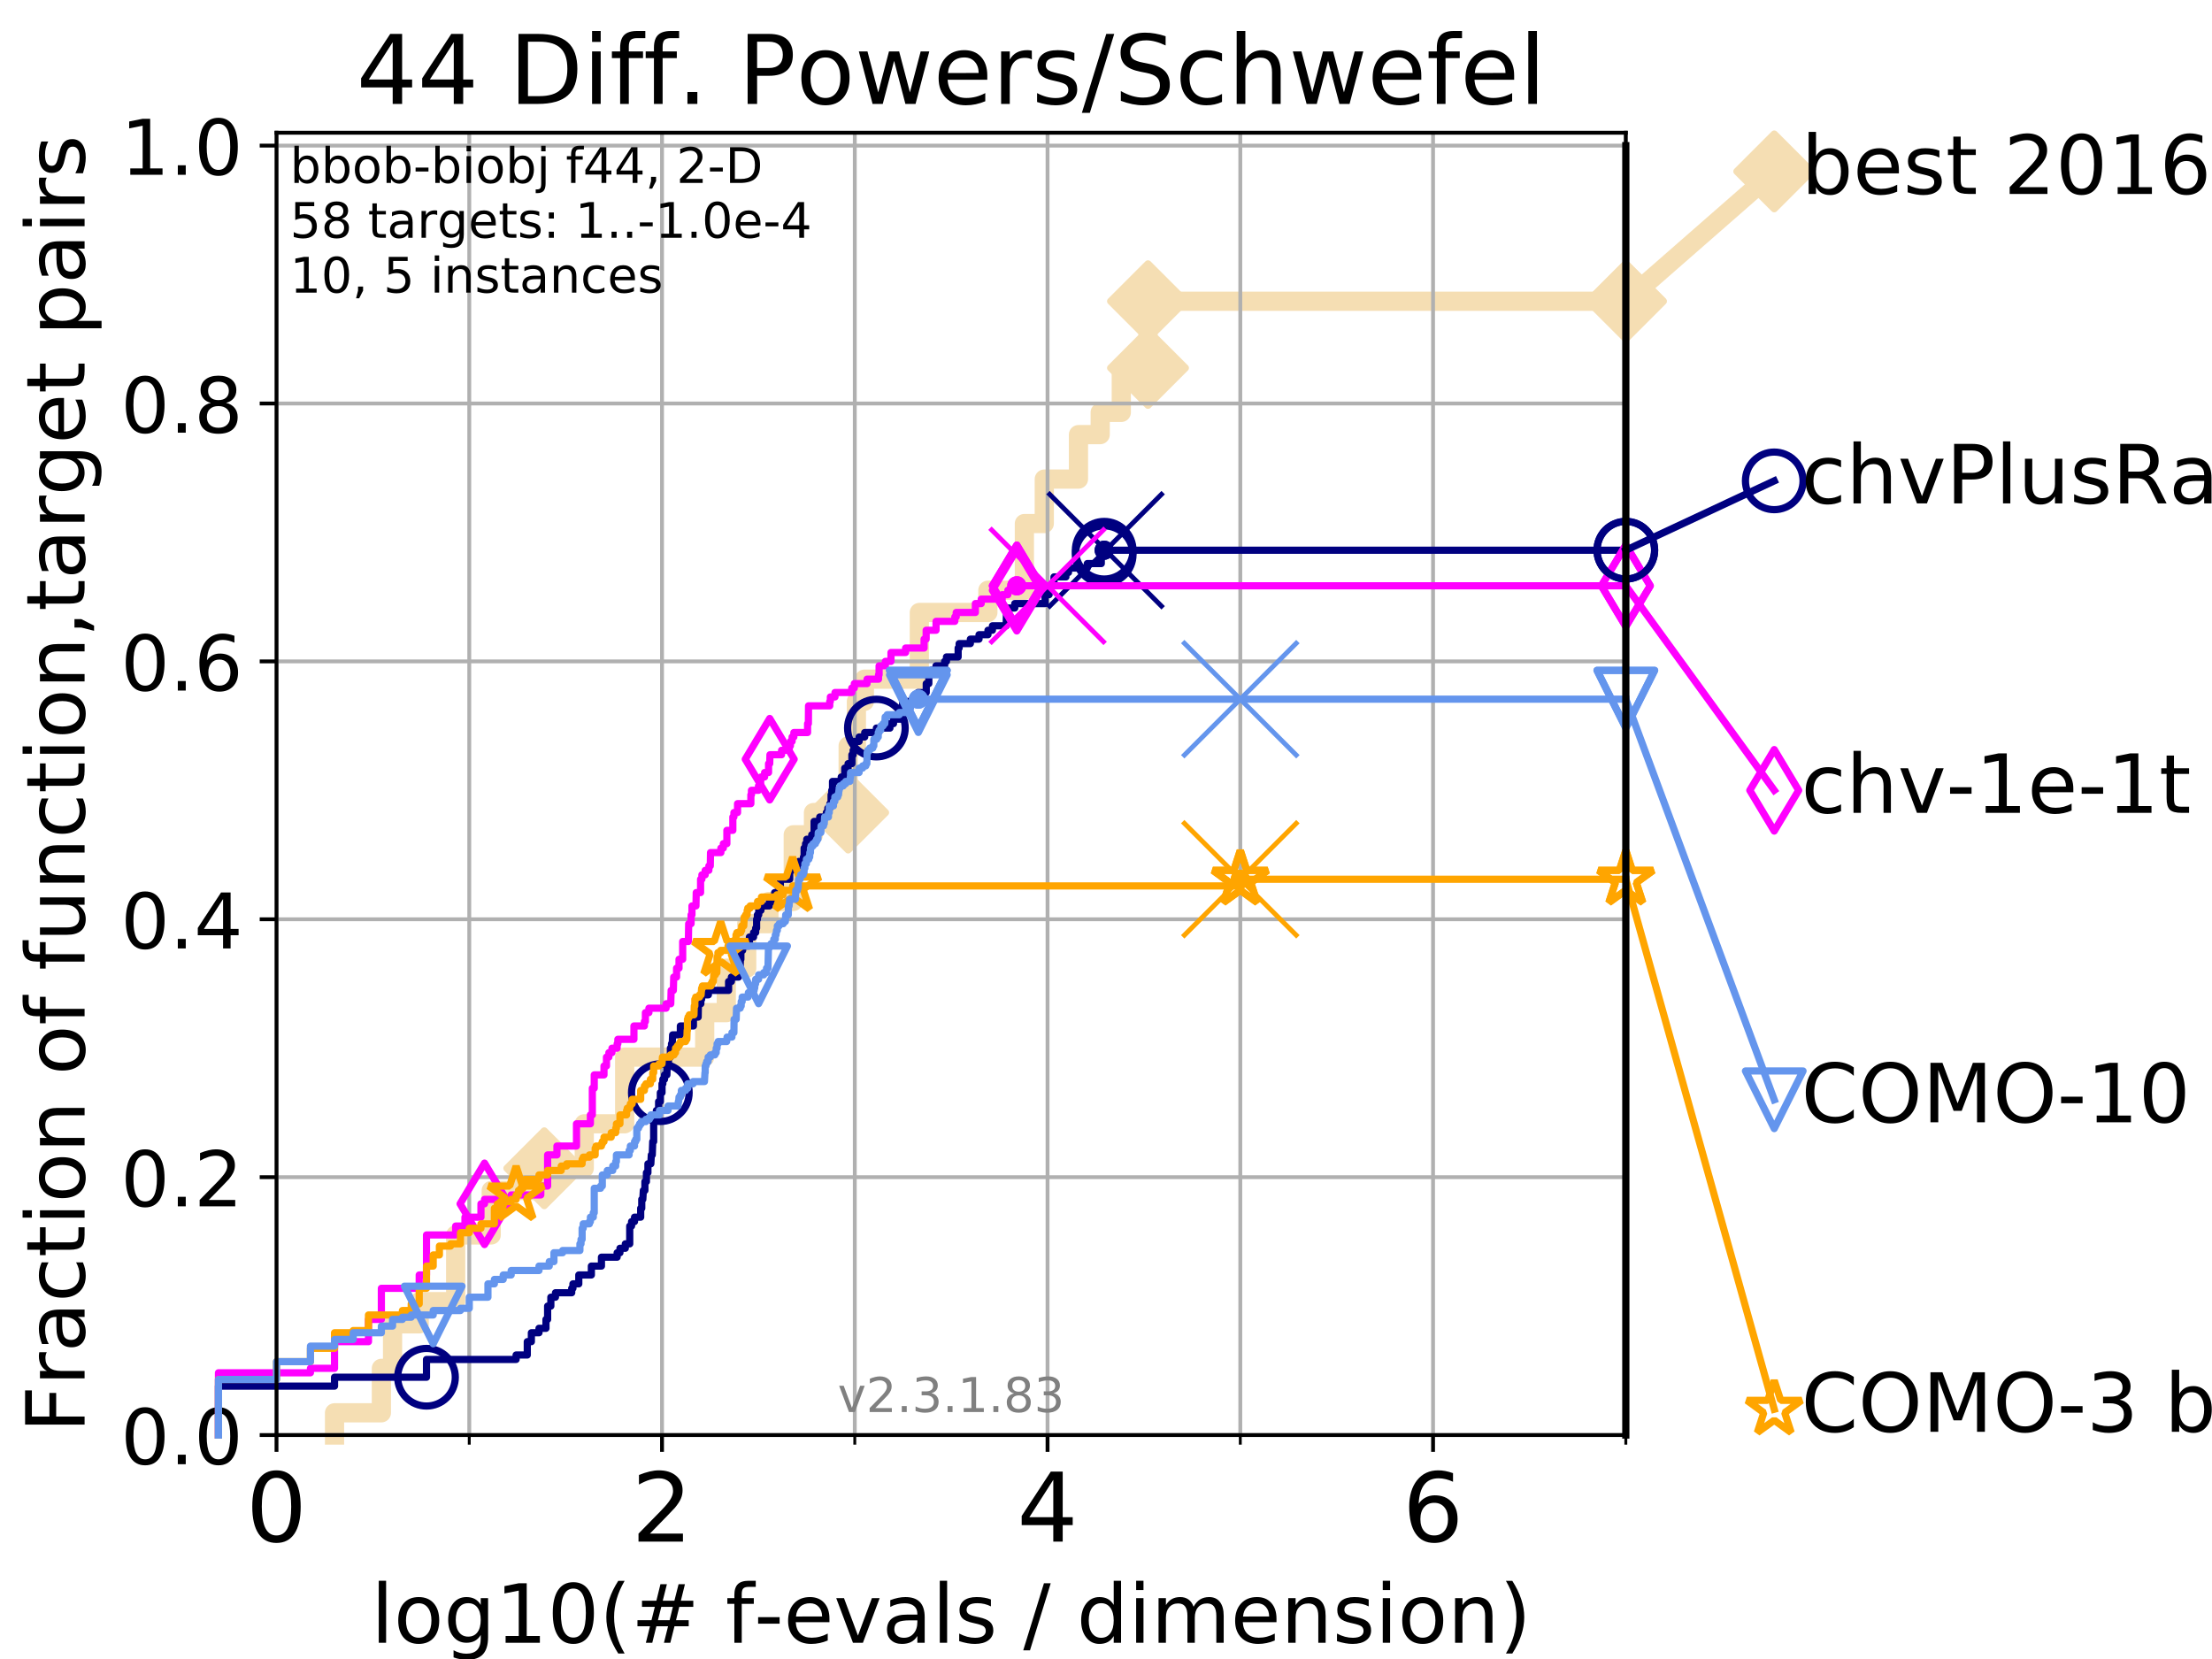 <?xml version="1.0" encoding="utf-8" standalone="no"?>
<!DOCTYPE svg PUBLIC "-//W3C//DTD SVG 1.1//EN"
  "http://www.w3.org/Graphics/SVG/1.1/DTD/svg11.dtd">
<!-- Created with matplotlib (https://matplotlib.org/) -->
<svg height="345.6pt" version="1.1" viewBox="0 0 460.8 345.6" width="460.8pt" xmlns="http://www.w3.org/2000/svg" xmlns:xlink="http://www.w3.org/1999/xlink">
 <defs>
  <style type="text/css">
*{stroke-linecap:butt;stroke-linejoin:round;}
  </style>
 </defs>
 <g id="figure_1">
  <g id="patch_1">
   <path d="M 0 345.6 
L 460.8 345.6 
L 460.8 0 
L 0 0 
z
" style="fill:#ffffff;"/>
  </g>
  <g id="axes_1">
   <g id="patch_2">
    <path d="M 57.6 298.944 
L 338.688 298.944 
L 338.688 27.648 
L 57.6 27.648 
z
" style="fill:#ffffff;"/>
   </g>
   <g id="line2d_1">
    <path d="M 69.688 298.944 
L 69.688 294.313 
L 79.447 294.313 
L 79.447 285.05 
L 81.776 285.05 
L 81.776 275.788 
L 87.33 275.788 
L 87.33 271.157 
L 94.921 271.157 
L 94.921 257.263 
L 102.331 257.263 
L 102.331 248.001 
L 113.383 248.001 
L 113.383 243.37 
L 121.712 243.37 
L 121.712 234.107 
L 130.128 234.107 
L 130.128 220.214 
L 146.802 220.214 
L 146.802 210.951 
L 151.301 210.951 
L 151.301 201.689 
L 155.552 201.689 
L 155.552 192.426 
L 160.177 192.426 
L 160.177 187.795 
L 165.248 187.795 
L 165.248 173.901 
L 169.46 173.901 
L 169.46 169.27 
L 176.688 169.27 
L 176.688 155.377 
L 178.403 155.377 
L 178.403 146.114 
L 180.066 146.114 
L 180.066 141.483 
L 191.513 141.483 
L 191.513 127.589 
L 205.792 127.589 
L 205.792 122.958 
L 213.397 122.958 
L 213.397 109.065 
L 217.544 109.065 
L 217.544 99.802 
L 224.665 99.802 
L 224.665 90.54 
L 229.192 90.54 
L 229.192 85.909 
L 233.587 85.909 
L 233.587 76.646 
L 239.148 76.646 
L 239.148 62.753 
L 338.688 62.753 
" style="fill:none;stroke:#f5deb3;stroke-linecap:square;stroke-width:4;"/>
   </g>
   <g id="line2d_2">
    <defs>
     <path d="M 0 7.778 
L 7.778 0 
L 0 -7.778 
L -7.778 0 
z
" id="mfbfe2da420" style="stroke:#f5deb3;stroke-linejoin:miter;stroke-width:1.5;"/>
    </defs>
    <g>
     <use style="fill:#f5deb3;stroke:#f5deb3;stroke-linejoin:miter;stroke-width:1.5;" x="113.383" xlink:href="#mfbfe2da420" y="243.37"/>
     <use style="fill:#f5deb3;stroke:#f5deb3;stroke-linejoin:miter;stroke-width:1.5;" x="176.688" xlink:href="#mfbfe2da420" y="169.27"/>
     <use style="fill:#f5deb3;stroke:#f5deb3;stroke-linejoin:miter;stroke-width:1.5;" x="239.148" xlink:href="#mfbfe2da420" y="76.646"/>
     <use style="fill:#f5deb3;stroke:#f5deb3;stroke-linejoin:miter;stroke-width:1.5;" x="239.148" xlink:href="#mfbfe2da420" y="62.753"/>
     <use style="fill:#f5deb3;stroke:#f5deb3;stroke-linejoin:miter;stroke-width:1.5;" x="338.688" xlink:href="#mfbfe2da420" y="62.753"/>
    </g>
   </g>
   <g id="line2d_3">
    <path style="fill:none;stroke:#f5deb3;stroke-linecap:square;stroke-width:4;"/>
    <g/>
   </g>
   <g id="line2d_4">
    <path d="M 338.688 62.753 
L 369.608 35.706 
" style="fill:none;stroke:#f5deb3;stroke-linecap:square;stroke-width:4;"/>
    <g>
     <use style="fill:#f5deb3;stroke:#f5deb3;stroke-linejoin:miter;stroke-width:1.5;" x="338.688" xlink:href="#mfbfe2da420" y="62.753"/>
     <use style="fill:#f5deb3;stroke:#f5deb3;stroke-linejoin:miter;stroke-width:1.5;" x="369.608" xlink:href="#mfbfe2da420" y="35.706"/>
    </g>
   </g>
   <g id="matplotlib.axis_1">
    <g id="xtick_1">
     <g id="line2d_5">
      <path clip-path="url(#pa5c15d78a6)" d="M 57.6 298.944 
L 57.6 27.648 
" style="fill:none;stroke:#b0b0b0;stroke-linecap:square;stroke-width:0.8;"/>
     </g>
     <g id="line2d_6">
      <defs>
       <path d="M 0 0 
L 0 3.5 
" id="m853f9bcddb" style="stroke:#000000;stroke-width:0.8;"/>
      </defs>
      <g>
       <use style="stroke:#000000;stroke-width:0.8;" x="57.6" xlink:href="#m853f9bcddb" y="298.944"/>
      </g>
     </g>
     <g id="text_1">
      <!-- 0 -->
      <defs>
       <path d="M 31.781 66.406 
Q 24.172 66.406 20.328 58.906 
Q 16.5 51.422 16.5 36.375 
Q 16.5 21.391 20.328 13.891 
Q 24.172 6.391 31.781 6.391 
Q 39.453 6.391 43.281 13.891 
Q 47.125 21.391 47.125 36.375 
Q 47.125 51.422 43.281 58.906 
Q 39.453 66.406 31.781 66.406 
z
M 31.781 74.219 
Q 44.047 74.219 50.516 64.516 
Q 56.984 54.828 56.984 36.375 
Q 56.984 17.969 50.516 8.266 
Q 44.047 -1.422 31.781 -1.422 
Q 19.531 -1.422 13.062 8.266 
Q 6.594 17.969 6.594 36.375 
Q 6.594 54.828 13.062 64.516 
Q 19.531 74.219 31.781 74.219 
z
" id="DejaVuSans-48"/>
      </defs>
      <g transform="translate(51.237 321.141)scale(0.2 -0.2)">
       <use xlink:href="#DejaVuSans-48"/>
      </g>
     </g>
    </g>
    <g id="xtick_2">
     <g id="line2d_7">
      <path clip-path="url(#pa5c15d78a6)" d="M 137.911 298.944 
L 137.911 27.648 
" style="fill:none;stroke:#b0b0b0;stroke-linecap:square;stroke-width:0.8;"/>
     </g>
     <g id="line2d_8">
      <g>
       <use style="stroke:#000000;stroke-width:0.8;" x="137.911" xlink:href="#m853f9bcddb" y="298.944"/>
      </g>
     </g>
     <g id="text_2">
      <!-- 2 -->
      <defs>
       <path d="M 19.188 8.297 
L 53.609 8.297 
L 53.609 0 
L 7.328 0 
L 7.328 8.297 
Q 12.938 14.109 22.625 23.891 
Q 32.328 33.688 34.812 36.531 
Q 39.547 41.844 41.422 45.531 
Q 43.312 49.219 43.312 52.781 
Q 43.312 58.594 39.234 62.25 
Q 35.156 65.922 28.609 65.922 
Q 23.969 65.922 18.812 64.312 
Q 13.672 62.703 7.812 59.422 
L 7.812 69.391 
Q 13.766 71.781 18.938 73 
Q 24.125 74.219 28.422 74.219 
Q 39.75 74.219 46.484 68.547 
Q 53.219 62.891 53.219 53.422 
Q 53.219 48.922 51.531 44.891 
Q 49.859 40.875 45.406 35.406 
Q 44.188 33.984 37.641 27.219 
Q 31.109 20.453 19.188 8.297 
z
" id="DejaVuSans-50"/>
      </defs>
      <g transform="translate(131.548 321.141)scale(0.2 -0.2)">
       <use xlink:href="#DejaVuSans-50"/>
      </g>
     </g>
    </g>
    <g id="xtick_3">
     <g id="line2d_9">
      <path clip-path="url(#pa5c15d78a6)" d="M 218.222 298.944 
L 218.222 27.648 
" style="fill:none;stroke:#b0b0b0;stroke-linecap:square;stroke-width:0.8;"/>
     </g>
     <g id="line2d_10">
      <g>
       <use style="stroke:#000000;stroke-width:0.8;" x="218.222" xlink:href="#m853f9bcddb" y="298.944"/>
      </g>
     </g>
     <g id="text_3">
      <!-- 4 -->
      <defs>
       <path d="M 37.797 64.312 
L 12.891 25.391 
L 37.797 25.391 
z
M 35.203 72.906 
L 47.609 72.906 
L 47.609 25.391 
L 58.016 25.391 
L 58.016 17.188 
L 47.609 17.188 
L 47.609 0 
L 37.797 0 
L 37.797 17.188 
L 4.891 17.188 
L 4.891 26.703 
z
" id="DejaVuSans-52"/>
      </defs>
      <g transform="translate(211.859 321.141)scale(0.2 -0.2)">
       <use xlink:href="#DejaVuSans-52"/>
      </g>
     </g>
    </g>
    <g id="xtick_4">
     <g id="line2d_11">
      <path clip-path="url(#pa5c15d78a6)" d="M 298.533 298.944 
L 298.533 27.648 
" style="fill:none;stroke:#b0b0b0;stroke-linecap:square;stroke-width:0.8;"/>
     </g>
     <g id="line2d_12">
      <g>
       <use style="stroke:#000000;stroke-width:0.8;" x="298.533" xlink:href="#m853f9bcddb" y="298.944"/>
      </g>
     </g>
     <g id="text_4">
      <!-- 6 -->
      <defs>
       <path d="M 33.016 40.375 
Q 26.375 40.375 22.484 35.828 
Q 18.609 31.297 18.609 23.391 
Q 18.609 15.531 22.484 10.953 
Q 26.375 6.391 33.016 6.391 
Q 39.656 6.391 43.531 10.953 
Q 47.406 15.531 47.406 23.391 
Q 47.406 31.297 43.531 35.828 
Q 39.656 40.375 33.016 40.375 
z
M 52.594 71.297 
L 52.594 62.312 
Q 48.875 64.062 45.094 64.984 
Q 41.312 65.922 37.594 65.922 
Q 27.828 65.922 22.672 59.328 
Q 17.531 52.734 16.797 39.406 
Q 19.672 43.656 24.016 45.922 
Q 28.375 48.188 33.594 48.188 
Q 44.578 48.188 50.953 41.516 
Q 57.328 34.859 57.328 23.391 
Q 57.328 12.156 50.688 5.359 
Q 44.047 -1.422 33.016 -1.422 
Q 20.359 -1.422 13.672 8.266 
Q 6.984 17.969 6.984 36.375 
Q 6.984 53.656 15.188 63.938 
Q 23.391 74.219 37.203 74.219 
Q 40.922 74.219 44.703 73.484 
Q 48.484 72.75 52.594 71.297 
z
" id="DejaVuSans-54"/>
      </defs>
      <g transform="translate(292.17 321.141)scale(0.2 -0.2)">
       <use xlink:href="#DejaVuSans-54"/>
      </g>
     </g>
    </g>
    <g id="xtick_5">
     <g id="line2d_13">
      <path clip-path="url(#pa5c15d78a6)" d="M 97.755 298.944 
L 97.755 27.648 
" style="fill:none;stroke:#b0b0b0;stroke-linecap:square;stroke-width:0.8;"/>
     </g>
     <g id="line2d_14">
      <defs>
       <path d="M 0 0 
L 0 2 
" id="m2aedadb53d" style="stroke:#000000;stroke-width:0.6;"/>
      </defs>
      <g>
       <use style="stroke:#000000;stroke-width:0.6;" x="97.755" xlink:href="#m2aedadb53d" y="298.944"/>
      </g>
     </g>
    </g>
    <g id="xtick_6">
     <g id="line2d_15">
      <path clip-path="url(#pa5c15d78a6)" d="M 178.066 298.944 
L 178.066 27.648 
" style="fill:none;stroke:#b0b0b0;stroke-linecap:square;stroke-width:0.8;"/>
     </g>
     <g id="line2d_16">
      <g>
       <use style="stroke:#000000;stroke-width:0.6;" x="178.066" xlink:href="#m2aedadb53d" y="298.944"/>
      </g>
     </g>
    </g>
    <g id="xtick_7">
     <g id="line2d_17">
      <path clip-path="url(#pa5c15d78a6)" d="M 258.377 298.944 
L 258.377 27.648 
" style="fill:none;stroke:#b0b0b0;stroke-linecap:square;stroke-width:0.8;"/>
     </g>
     <g id="line2d_18">
      <g>
       <use style="stroke:#000000;stroke-width:0.6;" x="258.377" xlink:href="#m2aedadb53d" y="298.944"/>
      </g>
     </g>
    </g>
    <g id="xtick_8">
     <g id="line2d_19">
      <path clip-path="url(#pa5c15d78a6)" d="M 338.688 298.944 
L 338.688 27.648 
" style="fill:none;stroke:#b0b0b0;stroke-linecap:square;stroke-width:0.8;"/>
     </g>
     <g id="line2d_20">
      <g>
       <use style="stroke:#000000;stroke-width:0.6;" x="338.688" xlink:href="#m2aedadb53d" y="298.944"/>
      </g>
     </g>
    </g>
    <g id="text_5">
     <!-- log10(# f-evals / dimension) -->
     <defs>
      <path d="M 9.422 75.984 
L 18.406 75.984 
L 18.406 0 
L 9.422 0 
z
" id="DejaVuSans-108"/>
      <path d="M 30.609 48.391 
Q 23.391 48.391 19.188 42.75 
Q 14.984 37.109 14.984 27.297 
Q 14.984 17.484 19.156 11.844 
Q 23.344 6.203 30.609 6.203 
Q 37.797 6.203 41.984 11.859 
Q 46.188 17.531 46.188 27.297 
Q 46.188 37.016 41.984 42.703 
Q 37.797 48.391 30.609 48.391 
z
M 30.609 56 
Q 42.328 56 49.016 48.375 
Q 55.719 40.766 55.719 27.297 
Q 55.719 13.875 49.016 6.219 
Q 42.328 -1.422 30.609 -1.422 
Q 18.844 -1.422 12.172 6.219 
Q 5.516 13.875 5.516 27.297 
Q 5.516 40.766 12.172 48.375 
Q 18.844 56 30.609 56 
z
" id="DejaVuSans-111"/>
      <path d="M 45.406 27.984 
Q 45.406 37.75 41.375 43.109 
Q 37.359 48.484 30.078 48.484 
Q 22.859 48.484 18.828 43.109 
Q 14.797 37.75 14.797 27.984 
Q 14.797 18.266 18.828 12.891 
Q 22.859 7.516 30.078 7.516 
Q 37.359 7.516 41.375 12.891 
Q 45.406 18.266 45.406 27.984 
z
M 54.391 6.781 
Q 54.391 -7.172 48.188 -13.984 
Q 42 -20.797 29.203 -20.797 
Q 24.469 -20.797 20.266 -20.094 
Q 16.062 -19.391 12.109 -17.922 
L 12.109 -9.188 
Q 16.062 -11.328 19.922 -12.344 
Q 23.781 -13.375 27.781 -13.375 
Q 36.625 -13.375 41.016 -8.766 
Q 45.406 -4.156 45.406 5.172 
L 45.406 9.625 
Q 42.625 4.781 38.281 2.391 
Q 33.938 0 27.875 0 
Q 17.828 0 11.672 7.656 
Q 5.516 15.328 5.516 27.984 
Q 5.516 40.672 11.672 48.328 
Q 17.828 56 27.875 56 
Q 33.938 56 38.281 53.609 
Q 42.625 51.219 45.406 46.391 
L 45.406 54.688 
L 54.391 54.688 
z
" id="DejaVuSans-103"/>
      <path d="M 12.406 8.297 
L 28.516 8.297 
L 28.516 63.922 
L 10.984 60.406 
L 10.984 69.391 
L 28.422 72.906 
L 38.281 72.906 
L 38.281 8.297 
L 54.391 8.297 
L 54.391 0 
L 12.406 0 
z
" id="DejaVuSans-49"/>
      <path d="M 31 75.875 
Q 24.469 64.656 21.281 53.656 
Q 18.109 42.672 18.109 31.391 
Q 18.109 20.125 21.312 9.062 
Q 24.516 -2 31 -13.188 
L 23.188 -13.188 
Q 15.875 -1.703 12.234 9.375 
Q 8.594 20.453 8.594 31.391 
Q 8.594 42.281 12.203 53.312 
Q 15.828 64.359 23.188 75.875 
z
" id="DejaVuSans-40"/>
      <path d="M 51.125 44 
L 36.922 44 
L 32.812 27.688 
L 47.125 27.688 
z
M 43.797 71.781 
L 38.719 51.516 
L 52.984 51.516 
L 58.109 71.781 
L 65.922 71.781 
L 60.891 51.516 
L 76.125 51.516 
L 76.125 44 
L 58.984 44 
L 54.984 27.688 
L 70.516 27.688 
L 70.516 20.219 
L 53.078 20.219 
L 48 0 
L 40.188 0 
L 45.219 20.219 
L 30.906 20.219 
L 25.875 0 
L 18.016 0 
L 23.094 20.219 
L 7.719 20.219 
L 7.719 27.688 
L 24.906 27.688 
L 29 44 
L 13.281 44 
L 13.281 51.516 
L 30.906 51.516 
L 35.891 71.781 
z
" id="DejaVuSans-35"/>
      <path id="DejaVuSans-32"/>
      <path d="M 37.109 75.984 
L 37.109 68.5 
L 28.516 68.5 
Q 23.688 68.5 21.797 66.547 
Q 19.922 64.594 19.922 59.516 
L 19.922 54.688 
L 34.719 54.688 
L 34.719 47.703 
L 19.922 47.703 
L 19.922 0 
L 10.891 0 
L 10.891 47.703 
L 2.297 47.703 
L 2.297 54.688 
L 10.891 54.688 
L 10.891 58.5 
Q 10.891 67.625 15.141 71.797 
Q 19.391 75.984 28.609 75.984 
z
" id="DejaVuSans-102"/>
      <path d="M 4.891 31.391 
L 31.203 31.391 
L 31.203 23.391 
L 4.891 23.391 
z
" id="DejaVuSans-45"/>
      <path d="M 56.203 29.594 
L 56.203 25.203 
L 14.891 25.203 
Q 15.484 15.922 20.484 11.062 
Q 25.484 6.203 34.422 6.203 
Q 39.594 6.203 44.453 7.469 
Q 49.312 8.734 54.109 11.281 
L 54.109 2.781 
Q 49.266 0.734 44.188 -0.344 
Q 39.109 -1.422 33.891 -1.422 
Q 20.797 -1.422 13.156 6.188 
Q 5.516 13.812 5.516 26.812 
Q 5.516 40.234 12.766 48.109 
Q 20.016 56 32.328 56 
Q 43.359 56 49.781 48.891 
Q 56.203 41.797 56.203 29.594 
z
M 47.219 32.234 
Q 47.125 39.594 43.094 43.984 
Q 39.062 48.391 32.422 48.391 
Q 24.906 48.391 20.391 44.141 
Q 15.875 39.891 15.188 32.172 
z
" id="DejaVuSans-101"/>
      <path d="M 2.984 54.688 
L 12.5 54.688 
L 29.594 8.797 
L 46.688 54.688 
L 56.203 54.688 
L 35.688 0 
L 23.484 0 
z
" id="DejaVuSans-118"/>
      <path d="M 34.281 27.484 
Q 23.391 27.484 19.188 25 
Q 14.984 22.516 14.984 16.5 
Q 14.984 11.719 18.141 8.906 
Q 21.297 6.109 26.703 6.109 
Q 34.188 6.109 38.703 11.406 
Q 43.219 16.703 43.219 25.484 
L 43.219 27.484 
z
M 52.203 31.203 
L 52.203 0 
L 43.219 0 
L 43.219 8.297 
Q 40.141 3.328 35.547 0.953 
Q 30.953 -1.422 24.312 -1.422 
Q 15.922 -1.422 10.953 3.297 
Q 6 8.016 6 15.922 
Q 6 25.141 12.172 29.828 
Q 18.359 34.516 30.609 34.516 
L 43.219 34.516 
L 43.219 35.406 
Q 43.219 41.609 39.141 45 
Q 35.062 48.391 27.688 48.391 
Q 23 48.391 18.547 47.266 
Q 14.109 46.141 10.016 43.891 
L 10.016 52.203 
Q 14.938 54.109 19.578 55.047 
Q 24.219 56 28.609 56 
Q 40.484 56 46.344 49.844 
Q 52.203 43.703 52.203 31.203 
z
" id="DejaVuSans-97"/>
      <path d="M 44.281 53.078 
L 44.281 44.578 
Q 40.484 46.531 36.375 47.5 
Q 32.281 48.484 27.875 48.484 
Q 21.188 48.484 17.844 46.438 
Q 14.5 44.391 14.5 40.281 
Q 14.5 37.156 16.891 35.375 
Q 19.281 33.594 26.516 31.984 
L 29.594 31.297 
Q 39.156 29.25 43.188 25.516 
Q 47.219 21.781 47.219 15.094 
Q 47.219 7.469 41.188 3.016 
Q 35.156 -1.422 24.609 -1.422 
Q 20.219 -1.422 15.453 -0.562 
Q 10.688 0.297 5.422 2 
L 5.422 11.281 
Q 10.406 8.688 15.234 7.391 
Q 20.062 6.109 24.812 6.109 
Q 31.156 6.109 34.562 8.281 
Q 37.984 10.453 37.984 14.406 
Q 37.984 18.062 35.516 20.016 
Q 33.062 21.969 24.703 23.781 
L 21.578 24.516 
Q 13.234 26.266 9.516 29.906 
Q 5.812 33.547 5.812 39.891 
Q 5.812 47.609 11.281 51.797 
Q 16.75 56 26.812 56 
Q 31.781 56 36.172 55.266 
Q 40.578 54.547 44.281 53.078 
z
" id="DejaVuSans-115"/>
      <path d="M 25.391 72.906 
L 33.688 72.906 
L 8.297 -9.281 
L 0 -9.281 
z
" id="DejaVuSans-47"/>
      <path d="M 45.406 46.391 
L 45.406 75.984 
L 54.391 75.984 
L 54.391 0 
L 45.406 0 
L 45.406 8.203 
Q 42.578 3.328 38.25 0.953 
Q 33.938 -1.422 27.875 -1.422 
Q 17.969 -1.422 11.734 6.484 
Q 5.516 14.406 5.516 27.297 
Q 5.516 40.188 11.734 48.094 
Q 17.969 56 27.875 56 
Q 33.938 56 38.25 53.625 
Q 42.578 51.266 45.406 46.391 
z
M 14.797 27.297 
Q 14.797 17.391 18.875 11.75 
Q 22.953 6.109 30.078 6.109 
Q 37.203 6.109 41.297 11.75 
Q 45.406 17.391 45.406 27.297 
Q 45.406 37.203 41.297 42.844 
Q 37.203 48.484 30.078 48.484 
Q 22.953 48.484 18.875 42.844 
Q 14.797 37.203 14.797 27.297 
z
" id="DejaVuSans-100"/>
      <path d="M 9.422 54.688 
L 18.406 54.688 
L 18.406 0 
L 9.422 0 
z
M 9.422 75.984 
L 18.406 75.984 
L 18.406 64.594 
L 9.422 64.594 
z
" id="DejaVuSans-105"/>
      <path d="M 52 44.188 
Q 55.375 50.25 60.062 53.125 
Q 64.75 56 71.094 56 
Q 79.641 56 84.281 50.016 
Q 88.922 44.047 88.922 33.016 
L 88.922 0 
L 79.891 0 
L 79.891 32.719 
Q 79.891 40.578 77.094 44.375 
Q 74.312 48.188 68.609 48.188 
Q 61.625 48.188 57.562 43.547 
Q 53.516 38.922 53.516 30.906 
L 53.516 0 
L 44.484 0 
L 44.484 32.719 
Q 44.484 40.625 41.703 44.406 
Q 38.922 48.188 33.109 48.188 
Q 26.219 48.188 22.156 43.531 
Q 18.109 38.875 18.109 30.906 
L 18.109 0 
L 9.078 0 
L 9.078 54.688 
L 18.109 54.688 
L 18.109 46.188 
Q 21.188 51.219 25.484 53.609 
Q 29.781 56 35.688 56 
Q 41.656 56 45.828 52.969 
Q 50 49.953 52 44.188 
z
" id="DejaVuSans-109"/>
      <path d="M 54.891 33.016 
L 54.891 0 
L 45.906 0 
L 45.906 32.719 
Q 45.906 40.484 42.875 44.328 
Q 39.844 48.188 33.797 48.188 
Q 26.516 48.188 22.312 43.547 
Q 18.109 38.922 18.109 30.906 
L 18.109 0 
L 9.078 0 
L 9.078 54.688 
L 18.109 54.688 
L 18.109 46.188 
Q 21.344 51.125 25.703 53.562 
Q 30.078 56 35.797 56 
Q 45.219 56 50.047 50.172 
Q 54.891 44.344 54.891 33.016 
z
" id="DejaVuSans-110"/>
      <path d="M 8.016 75.875 
L 15.828 75.875 
Q 23.141 64.359 26.781 53.312 
Q 30.422 42.281 30.422 31.391 
Q 30.422 20.453 26.781 9.375 
Q 23.141 -1.703 15.828 -13.188 
L 8.016 -13.188 
Q 14.5 -2 17.703 9.062 
Q 20.906 20.125 20.906 31.391 
Q 20.906 42.672 17.703 53.656 
Q 14.5 64.656 8.016 75.875 
z
" id="DejaVuSans-41"/>
     </defs>
     <g transform="translate(77.303 342.218)scale(0.17 -0.17)">
      <use xlink:href="#DejaVuSans-108"/>
      <use x="27.783" xlink:href="#DejaVuSans-111"/>
      <use x="88.965" xlink:href="#DejaVuSans-103"/>
      <use x="152.441" xlink:href="#DejaVuSans-49"/>
      <use x="216.064" xlink:href="#DejaVuSans-48"/>
      <use x="279.688" xlink:href="#DejaVuSans-40"/>
      <use x="318.701" xlink:href="#DejaVuSans-35"/>
      <use x="402.49" xlink:href="#DejaVuSans-32"/>
      <use x="434.277" xlink:href="#DejaVuSans-102"/>
      <use x="469.404" xlink:href="#DejaVuSans-45"/>
      <use x="505.488" xlink:href="#DejaVuSans-101"/>
      <use x="567.012" xlink:href="#DejaVuSans-118"/>
      <use x="626.191" xlink:href="#DejaVuSans-97"/>
      <use x="687.471" xlink:href="#DejaVuSans-108"/>
      <use x="715.254" xlink:href="#DejaVuSans-115"/>
      <use x="767.354" xlink:href="#DejaVuSans-32"/>
      <use x="799.141" xlink:href="#DejaVuSans-47"/>
      <use x="832.832" xlink:href="#DejaVuSans-32"/>
      <use x="864.619" xlink:href="#DejaVuSans-100"/>
      <use x="928.096" xlink:href="#DejaVuSans-105"/>
      <use x="955.879" xlink:href="#DejaVuSans-109"/>
      <use x="1053.291" xlink:href="#DejaVuSans-101"/>
      <use x="1114.814" xlink:href="#DejaVuSans-110"/>
      <use x="1178.193" xlink:href="#DejaVuSans-115"/>
      <use x="1230.293" xlink:href="#DejaVuSans-105"/>
      <use x="1258.076" xlink:href="#DejaVuSans-111"/>
      <use x="1319.258" xlink:href="#DejaVuSans-110"/>
      <use x="1382.637" xlink:href="#DejaVuSans-41"/>
     </g>
    </g>
   </g>
   <g id="matplotlib.axis_2">
    <g id="ytick_1">
     <g id="line2d_21">
      <path clip-path="url(#pa5c15d78a6)" d="M 57.6 298.944 
L 338.688 298.944 
" style="fill:none;stroke:#b0b0b0;stroke-linecap:square;stroke-width:0.8;"/>
     </g>
     <g id="line2d_22">
      <defs>
       <path d="M 0 0 
L -3.5 0 
" id="m2b2b8d65ae" style="stroke:#000000;stroke-width:0.8;"/>
      </defs>
      <g>
       <use style="stroke:#000000;stroke-width:0.8;" x="57.6" xlink:href="#m2b2b8d65ae" y="298.944"/>
      </g>
     </g>
     <g id="text_6">
      <!-- 0.0 -->
      <defs>
       <path d="M 10.688 12.406 
L 21 12.406 
L 21 0 
L 10.688 0 
z
" id="DejaVuSans-46"/>
      </defs>
      <g transform="translate(25.155 305.023)scale(0.16 -0.16)">
       <use xlink:href="#DejaVuSans-48"/>
       <use x="63.623" xlink:href="#DejaVuSans-46"/>
       <use x="95.41" xlink:href="#DejaVuSans-48"/>
      </g>
     </g>
    </g>
    <g id="ytick_2">
     <g id="line2d_23">
      <path clip-path="url(#pa5c15d78a6)" d="M 57.6 245.222 
L 338.688 245.222 
" style="fill:none;stroke:#b0b0b0;stroke-linecap:square;stroke-width:0.8;"/>
     </g>
     <g id="line2d_24">
      <g>
       <use style="stroke:#000000;stroke-width:0.8;" x="57.6" xlink:href="#m2b2b8d65ae" y="245.222"/>
      </g>
     </g>
     <g id="text_7">
      <!-- 0.2 -->
      <g transform="translate(25.155 251.301)scale(0.16 -0.16)">
       <use xlink:href="#DejaVuSans-48"/>
       <use x="63.623" xlink:href="#DejaVuSans-46"/>
       <use x="95.41" xlink:href="#DejaVuSans-50"/>
      </g>
     </g>
    </g>
    <g id="ytick_3">
     <g id="line2d_25">
      <path clip-path="url(#pa5c15d78a6)" d="M 57.6 191.5 
L 338.688 191.5 
" style="fill:none;stroke:#b0b0b0;stroke-linecap:square;stroke-width:0.8;"/>
     </g>
     <g id="line2d_26">
      <g>
       <use style="stroke:#000000;stroke-width:0.8;" x="57.6" xlink:href="#m2b2b8d65ae" y="191.5"/>
      </g>
     </g>
     <g id="text_8">
      <!-- 0.4 -->
      <g transform="translate(25.155 197.579)scale(0.16 -0.16)">
       <use xlink:href="#DejaVuSans-48"/>
       <use x="63.623" xlink:href="#DejaVuSans-46"/>
       <use x="95.41" xlink:href="#DejaVuSans-52"/>
      </g>
     </g>
    </g>
    <g id="ytick_4">
     <g id="line2d_27">
      <path clip-path="url(#pa5c15d78a6)" d="M 57.6 137.778 
L 338.688 137.778 
" style="fill:none;stroke:#b0b0b0;stroke-linecap:square;stroke-width:0.8;"/>
     </g>
     <g id="line2d_28">
      <g>
       <use style="stroke:#000000;stroke-width:0.8;" x="57.6" xlink:href="#m2b2b8d65ae" y="137.778"/>
      </g>
     </g>
     <g id="text_9">
      <!-- 0.6 -->
      <g transform="translate(25.155 143.857)scale(0.16 -0.16)">
       <use xlink:href="#DejaVuSans-48"/>
       <use x="63.623" xlink:href="#DejaVuSans-46"/>
       <use x="95.41" xlink:href="#DejaVuSans-54"/>
      </g>
     </g>
    </g>
    <g id="ytick_5">
     <g id="line2d_29">
      <path clip-path="url(#pa5c15d78a6)" d="M 57.6 84.056 
L 338.688 84.056 
" style="fill:none;stroke:#b0b0b0;stroke-linecap:square;stroke-width:0.8;"/>
     </g>
     <g id="line2d_30">
      <g>
       <use style="stroke:#000000;stroke-width:0.8;" x="57.6" xlink:href="#m2b2b8d65ae" y="84.056"/>
      </g>
     </g>
     <g id="text_10">
      <!-- 0.8 -->
      <defs>
       <path d="M 31.781 34.625 
Q 24.75 34.625 20.719 30.859 
Q 16.703 27.094 16.703 20.516 
Q 16.703 13.922 20.719 10.156 
Q 24.75 6.391 31.781 6.391 
Q 38.812 6.391 42.859 10.172 
Q 46.922 13.969 46.922 20.516 
Q 46.922 27.094 42.891 30.859 
Q 38.875 34.625 31.781 34.625 
z
M 21.922 38.812 
Q 15.578 40.375 12.031 44.719 
Q 8.5 49.078 8.5 55.328 
Q 8.5 64.062 14.719 69.141 
Q 20.953 74.219 31.781 74.219 
Q 42.672 74.219 48.875 69.141 
Q 55.078 64.062 55.078 55.328 
Q 55.078 49.078 51.531 44.719 
Q 48 40.375 41.703 38.812 
Q 48.828 37.156 52.797 32.312 
Q 56.781 27.484 56.781 20.516 
Q 56.781 9.906 50.312 4.234 
Q 43.844 -1.422 31.781 -1.422 
Q 19.734 -1.422 13.25 4.234 
Q 6.781 9.906 6.781 20.516 
Q 6.781 27.484 10.781 32.312 
Q 14.797 37.156 21.922 38.812 
z
M 18.312 54.391 
Q 18.312 48.734 21.844 45.562 
Q 25.391 42.391 31.781 42.391 
Q 38.141 42.391 41.719 45.562 
Q 45.312 48.734 45.312 54.391 
Q 45.312 60.062 41.719 63.234 
Q 38.141 66.406 31.781 66.406 
Q 25.391 66.406 21.844 63.234 
Q 18.312 60.062 18.312 54.391 
z
" id="DejaVuSans-56"/>
      </defs>
      <g transform="translate(25.155 90.135)scale(0.16 -0.16)">
       <use xlink:href="#DejaVuSans-48"/>
       <use x="63.623" xlink:href="#DejaVuSans-46"/>
       <use x="95.41" xlink:href="#DejaVuSans-56"/>
      </g>
     </g>
    </g>
    <g id="ytick_6">
     <g id="line2d_31">
      <path clip-path="url(#pa5c15d78a6)" d="M 57.6 30.334 
L 338.688 30.334 
" style="fill:none;stroke:#b0b0b0;stroke-linecap:square;stroke-width:0.8;"/>
     </g>
     <g id="line2d_32">
      <g>
       <use style="stroke:#000000;stroke-width:0.8;" x="57.6" xlink:href="#m2b2b8d65ae" y="30.334"/>
      </g>
     </g>
     <g id="text_11">
      <!-- 1.0 -->
      <g transform="translate(25.155 36.413)scale(0.16 -0.16)">
       <use xlink:href="#DejaVuSans-49"/>
       <use x="63.623" xlink:href="#DejaVuSans-46"/>
       <use x="95.41" xlink:href="#DejaVuSans-48"/>
      </g>
     </g>
    </g>
    <g id="text_12">
     <!-- Fraction of function,target pairs -->
     <defs>
      <path d="M 9.812 72.906 
L 51.703 72.906 
L 51.703 64.594 
L 19.672 64.594 
L 19.672 43.109 
L 48.578 43.109 
L 48.578 34.812 
L 19.672 34.812 
L 19.672 0 
L 9.812 0 
z
" id="DejaVuSans-70"/>
      <path d="M 41.109 46.297 
Q 39.594 47.172 37.812 47.578 
Q 36.031 48 33.891 48 
Q 26.266 48 22.188 43.047 
Q 18.109 38.094 18.109 28.812 
L 18.109 0 
L 9.078 0 
L 9.078 54.688 
L 18.109 54.688 
L 18.109 46.188 
Q 20.953 51.172 25.484 53.578 
Q 30.031 56 36.531 56 
Q 37.453 56 38.578 55.875 
Q 39.703 55.766 41.062 55.516 
z
" id="DejaVuSans-114"/>
      <path d="M 48.781 52.594 
L 48.781 44.188 
Q 44.969 46.297 41.141 47.344 
Q 37.312 48.391 33.406 48.391 
Q 24.656 48.391 19.812 42.844 
Q 14.984 37.312 14.984 27.297 
Q 14.984 17.281 19.812 11.734 
Q 24.656 6.203 33.406 6.203 
Q 37.312 6.203 41.141 7.25 
Q 44.969 8.297 48.781 10.406 
L 48.781 2.094 
Q 45.016 0.344 40.984 -0.531 
Q 36.969 -1.422 32.422 -1.422 
Q 20.062 -1.422 12.781 6.344 
Q 5.516 14.109 5.516 27.297 
Q 5.516 40.672 12.859 48.328 
Q 20.219 56 33.016 56 
Q 37.156 56 41.109 55.141 
Q 45.062 54.297 48.781 52.594 
z
" id="DejaVuSans-99"/>
      <path d="M 18.312 70.219 
L 18.312 54.688 
L 36.812 54.688 
L 36.812 47.703 
L 18.312 47.703 
L 18.312 18.016 
Q 18.312 11.328 20.141 9.422 
Q 21.969 7.516 27.594 7.516 
L 36.812 7.516 
L 36.812 0 
L 27.594 0 
Q 17.188 0 13.234 3.875 
Q 9.281 7.766 9.281 18.016 
L 9.281 47.703 
L 2.688 47.703 
L 2.688 54.688 
L 9.281 54.688 
L 9.281 70.219 
z
" id="DejaVuSans-116"/>
      <path d="M 8.5 21.578 
L 8.5 54.688 
L 17.484 54.688 
L 17.484 21.922 
Q 17.484 14.156 20.5 10.266 
Q 23.531 6.391 29.594 6.391 
Q 36.859 6.391 41.078 11.031 
Q 45.312 15.672 45.312 23.688 
L 45.312 54.688 
L 54.297 54.688 
L 54.297 0 
L 45.312 0 
L 45.312 8.406 
Q 42.047 3.422 37.719 1 
Q 33.406 -1.422 27.688 -1.422 
Q 18.266 -1.422 13.375 4.438 
Q 8.5 10.297 8.5 21.578 
z
M 31.109 56 
z
" id="DejaVuSans-117"/>
      <path d="M 11.719 12.406 
L 22.016 12.406 
L 22.016 4 
L 14.016 -11.625 
L 7.719 -11.625 
L 11.719 4 
z
" id="DejaVuSans-44"/>
      <path d="M 18.109 8.203 
L 18.109 -20.797 
L 9.078 -20.797 
L 9.078 54.688 
L 18.109 54.688 
L 18.109 46.391 
Q 20.953 51.266 25.266 53.625 
Q 29.594 56 35.594 56 
Q 45.562 56 51.781 48.094 
Q 58.016 40.188 58.016 27.297 
Q 58.016 14.406 51.781 6.484 
Q 45.562 -1.422 35.594 -1.422 
Q 29.594 -1.422 25.266 0.953 
Q 20.953 3.328 18.109 8.203 
z
M 48.688 27.297 
Q 48.688 37.203 44.609 42.844 
Q 40.531 48.484 33.406 48.484 
Q 26.266 48.484 22.188 42.844 
Q 18.109 37.203 18.109 27.297 
Q 18.109 17.391 22.188 11.75 
Q 26.266 6.109 33.406 6.109 
Q 40.531 6.109 44.609 11.75 
Q 48.688 17.391 48.688 27.297 
z
" id="DejaVuSans-112"/>
     </defs>
     <g transform="translate(17.62 298.435)rotate(-90)scale(0.17 -0.17)">
      <use xlink:href="#DejaVuSans-70"/>
      <use x="57.41" xlink:href="#DejaVuSans-114"/>
      <use x="98.523" xlink:href="#DejaVuSans-97"/>
      <use x="159.803" xlink:href="#DejaVuSans-99"/>
      <use x="214.783" xlink:href="#DejaVuSans-116"/>
      <use x="253.992" xlink:href="#DejaVuSans-105"/>
      <use x="281.775" xlink:href="#DejaVuSans-111"/>
      <use x="342.957" xlink:href="#DejaVuSans-110"/>
      <use x="406.336" xlink:href="#DejaVuSans-32"/>
      <use x="438.123" xlink:href="#DejaVuSans-111"/>
      <use x="499.305" xlink:href="#DejaVuSans-102"/>
      <use x="534.51" xlink:href="#DejaVuSans-32"/>
      <use x="566.297" xlink:href="#DejaVuSans-102"/>
      <use x="601.502" xlink:href="#DejaVuSans-117"/>
      <use x="664.881" xlink:href="#DejaVuSans-110"/>
      <use x="728.26" xlink:href="#DejaVuSans-99"/>
      <use x="783.24" xlink:href="#DejaVuSans-116"/>
      <use x="822.449" xlink:href="#DejaVuSans-105"/>
      <use x="850.232" xlink:href="#DejaVuSans-111"/>
      <use x="911.414" xlink:href="#DejaVuSans-110"/>
      <use x="974.793" xlink:href="#DejaVuSans-44"/>
      <use x="1006.58" xlink:href="#DejaVuSans-116"/>
      <use x="1045.789" xlink:href="#DejaVuSans-97"/>
      <use x="1107.068" xlink:href="#DejaVuSans-114"/>
      <use x="1148.166" xlink:href="#DejaVuSans-103"/>
      <use x="1211.643" xlink:href="#DejaVuSans-101"/>
      <use x="1273.166" xlink:href="#DejaVuSans-116"/>
      <use x="1312.375" xlink:href="#DejaVuSans-32"/>
      <use x="1344.162" xlink:href="#DejaVuSans-112"/>
      <use x="1407.639" xlink:href="#DejaVuSans-97"/>
      <use x="1468.918" xlink:href="#DejaVuSans-105"/>
      <use x="1496.701" xlink:href="#DejaVuSans-114"/>
      <use x="1537.814" xlink:href="#DejaVuSans-115"/>
     </g>
    </g>
   </g>
   <g id="line2d_33">
    <defs>
     <path d="M 0 1.5 
C 0.398 1.5 0.779 1.342 1.061 1.061 
C 1.342 0.779 1.5 0.398 1.5 0 
C 1.5 -0.398 1.342 -0.779 1.061 -1.061 
C 0.779 -1.342 0.398 -1.5 0 -1.5 
C -0.398 -1.5 -0.779 -1.342 -1.061 -1.061 
C -1.342 -0.779 -1.5 -0.398 -1.5 0 
C -1.5 0.398 -1.342 0.779 -1.061 1.061 
C -0.779 1.342 -0.398 1.5 0 1.5 
z
" id="m3e7558e5b8" style="stroke:#f5deb3;"/>
    </defs>
    <g>
     <use style="fill:#f5deb3;stroke:#f5deb3;" x="239.148" xlink:href="#m3e7558e5b8" y="62.753"/>
     <use style="fill:#f5deb3;stroke:#f5deb3;" x="239.148" xlink:href="#m3e7558e5b8" y="62.753"/>
    </g>
   </g>
   <g id="line2d_34">
    <defs>
     <path d="M 0 1.5 
C 0.398 1.5 0.779 1.342 1.061 1.061 
C 1.342 0.779 1.5 0.398 1.5 0 
C 1.5 -0.398 1.342 -0.779 1.061 -1.061 
C 0.779 -1.342 0.398 -1.5 0 -1.5 
C -0.398 -1.5 -0.779 -1.342 -1.061 -1.061 
C -1.342 -0.779 -1.5 -0.398 -1.5 0 
C -1.5 0.398 -1.342 0.779 -1.061 1.061 
C -0.779 1.342 -0.398 1.5 0 1.5 
z
" id="mb11551bc43" style="stroke:#000080;"/>
    </defs>
    <g>
     <use style="fill:#000080;stroke:#000080;" x="230.023" xlink:href="#mb11551bc43" y="114.622"/>
     <use style="fill:#000080;stroke:#000080;" x="230.023" xlink:href="#mb11551bc43" y="114.622"/>
    </g>
   </g>
   <g id="line2d_35">
    <path d="M 45.512 298.944 
L 45.512 288.755 
L 69.688 288.755 
L 69.688 286.903 
L 88.847 286.903 
L 88.847 283.198 
L 107.515 283.198 
L 107.515 282.272 
L 109.843 282.272 
L 109.843 279.493 
L 110.694 279.493 
L 110.694 277.64 
L 112.281 277.64 
L 112.281 276.714 
L 113.735 276.714 
L 113.735 274.862 
L 114.08 274.862 
L 114.08 272.083 
L 114.751 272.083 
L 114.751 270.231 
L 115.711 270.231 
L 115.711 269.304 
L 119.097 269.304 
L 119.097 268.378 
L 119.352 268.378 
L 119.352 267.452 
L 120.572 267.452 
L 120.572 265.599 
L 123.193 265.599 
L 123.193 263.747 
L 125.292 263.747 
L 125.292 261.894 
L 128.561 261.894 
L 128.561 260.968 
L 129.147 260.968 
L 129.147 260.042 
L 130.264 260.042 
L 130.264 259.116 
L 131.185 259.116 
L 131.185 255.411 
L 131.566 255.411 
L 131.566 254.484 
L 132.182 254.484 
L 132.182 253.558 
L 133.466 253.558 
L 133.466 251.706 
L 133.689 251.706 
L 133.689 249.853 
L 133.91 249.853 
L 134.019 248.001 
L 134.343 248.001 
L 134.343 246.148 
L 134.661 246.148 
L 134.661 244.296 
L 134.974 244.296 
L 134.974 242.443 
L 135.582 242.443 
L 135.682 240.591 
L 135.879 240.591 
L 135.976 237.812 
L 136.17 237.812 
L 136.17 233.181 
L 136.645 233.181 
L 136.739 231.328 
L 137.199 231.328 
L 137.199 229.476 
L 137.559 229.476 
L 137.559 227.623 
L 137.911 227.623 
L 137.911 225.771 
L 138.084 225.771 
L 138.084 224.845 
L 138.426 224.845 
L 138.426 223.918 
L 138.927 223.918 
L 139.009 221.14 
L 139.253 221.14 
L 139.253 220.214 
L 139.652 220.214 
L 139.652 218.361 
L 139.887 218.361 
L 139.887 217.435 
L 140.042 217.435 
L 140.119 215.582 
L 141.732 215.582 
L 141.732 213.73 
L 144.451 213.73 
L 144.451 211.877 
L 145.441 211.877 
L 145.497 209.099 
L 145.998 209.099 
L 145.998 208.172 
L 146.162 208.172 
L 146.162 207.246 
L 147.57 207.246 
L 147.57 206.32 
L 151.779 206.32 
L 151.779 204.467 
L 152.36 204.467 
L 152.36 203.541 
L 153.855 203.541 
L 153.855 202.615 
L 154.167 202.615 
L 154.236 199.836 
L 154.338 199.836 
L 154.338 197.984 
L 154.708 197.984 
L 154.708 197.057 
L 156.114 197.057 
L 156.114 195.205 
L 156.982 195.205 
L 156.982 194.279 
L 157.415 194.279 
L 157.415 193.353 
L 157.614 193.353 
L 157.614 191.5 
L 157.782 191.5 
L 157.782 190.574 
L 158.059 190.574 
L 158.059 189.648 
L 158.519 189.648 
L 158.519 188.721 
L 160.274 188.721 
L 160.274 187.795 
L 161.375 187.795 
L 161.375 185.943 
L 162.195 185.943 
L 162.195 185.016 
L 162.56 185.016 
L 162.56 183.164 
L 164.505 183.164 
L 164.505 181.311 
L 164.973 181.311 
L 164.973 180.385 
L 166.392 180.385 
L 166.392 179.459 
L 167.369 179.459 
L 167.369 178.533 
L 167.513 178.533 
L 167.513 176.68 
L 167.814 176.68 
L 167.814 175.754 
L 168.063 175.754 
L 168.063 174.828 
L 169.1 174.828 
L 169.1 173.901 
L 169.588 173.901 
L 169.588 171.123 
L 170.767 171.123 
L 170.767 170.196 
L 172.143 170.196 
L 172.143 169.27 
L 172.458 169.27 
L 172.458 168.344 
L 172.886 168.344 
L 172.886 167.418 
L 173.131 167.418 
L 173.131 165.565 
L 173.269 165.565 
L 173.269 164.639 
L 173.429 164.639 
L 173.429 162.787 
L 175.242 162.787 
L 175.242 161.86 
L 175.975 161.86 
L 175.975 160.008 
L 176.669 160.008 
L 176.669 159.082 
L 177.463 159.082 
L 177.463 157.229 
L 177.723 157.229 
L 177.723 156.303 
L 177.917 156.303 
L 177.917 154.45 
L 178.975 154.45 
L 178.975 153.524 
L 180.136 153.524 
L 180.136 152.598 
L 182.568 152.598 
L 182.568 151.672 
L 185.391 151.672 
L 185.391 150.745 
L 186.137 150.745 
L 186.137 149.819 
L 187.87 149.819 
L 187.91 147.04 
L 188.029 147.04 
L 188.029 146.114 
L 191.224 146.114 
L 191.224 144.262 
L 192.956 144.262 
L 192.956 142.409 
L 193.489 142.409 
L 193.489 140.557 
L 193.986 140.557 
L 193.986 139.631 
L 194.986 139.631 
L 194.986 138.704 
L 196.784 138.704 
L 196.784 137.778 
L 197.17 137.778 
L 197.17 136.852 
L 199.597 136.852 
L 199.597 134.999 
L 199.806 134.999 
L 199.806 134.073 
L 202.144 134.073 
L 202.144 133.147 
L 203.948 133.147 
L 203.948 132.221 
L 205.812 132.221 
L 205.812 131.294 
L 206.74 131.294 
L 206.74 130.368 
L 209.597 130.368 
L 209.7 126.663 
L 211.394 126.663 
L 211.394 125.737 
L 217.704 125.737 
L 217.704 123.884 
L 218.549 123.884 
L 218.549 122.032 
L 219.57 122.032 
L 219.57 120.179 
L 222.048 120.179 
L 222.048 119.253 
L 222.589 119.253 
L 222.589 118.327 
L 226.503 118.327 
L 226.503 117.401 
L 229.42 117.401 
L 229.42 115.548 
L 230.023 115.548 
L 230.023 114.622 
L 338.688 114.622 
L 338.688 114.622 
" style="fill:none;stroke:#000080;stroke-linecap:square;stroke-width:1.5;"/>
   </g>
   <g id="line2d_36">
    <defs>
     <path d="M 0 6 
C 1.591 6 3.117 5.368 4.243 4.243 
C 5.368 3.117 6 1.591 6 0 
C 6 -1.591 5.368 -3.117 4.243 -4.243 
C 3.117 -5.368 1.591 -6 0 -6 
C -1.591 -6 -3.117 -5.368 -4.243 -4.243 
C -5.368 -3.117 -6 -1.591 -6 0 
C -6 1.591 -5.368 3.117 -4.243 4.243 
C -3.117 5.368 -1.591 6 0 6 
z
" id="m0f174965ab" style="stroke:#000080;stroke-width:1.5;"/>
    </defs>
    <g>
     <use style="fill-opacity:0;stroke:#000080;stroke-width:1.5;" x="88.847" xlink:href="#m0f174965ab" y="286.903"/>
     <use style="fill-opacity:0;stroke:#000080;stroke-width:1.5;" x="137.559" xlink:href="#m0f174965ab" y="227.623"/>
     <use style="fill-opacity:0;stroke:#000080;stroke-width:1.5;" x="182.568" xlink:href="#m0f174965ab" y="151.672"/>
     <use style="fill-opacity:0;stroke:#000080;stroke-width:1.5;" x="230.023" xlink:href="#m0f174965ab" y="115.548"/>
     <use style="fill-opacity:0;stroke:#000080;stroke-width:1.5;" x="230.023" xlink:href="#m0f174965ab" y="114.622"/>
     <use style="fill-opacity:0;stroke:#000080;stroke-width:1.5;" x="338.688" xlink:href="#m0f174965ab" y="114.622"/>
    </g>
   </g>
   <g id="line2d_37">
    <path style="fill:none;stroke:#000080;stroke-linecap:square;stroke-width:1.5;"/>
    <g/>
   </g>
   <g id="line2d_38">
    <path clip-path="url(#pa5c15d78a6)" d="M 230.311 114.622 
" style="fill:none;stroke:#000080;stroke-linecap:square;stroke-width:1.5;"/>
    <defs>
     <path d="M -12 12 
L 12 -12 
M -12 -12 
L 12 12 
" id="mac1053c8fe" style="stroke:#000080;"/>
    </defs>
    <g clip-path="url(#pa5c15d78a6)">
     <use style="fill:#000080;stroke:#000080;" x="230.311" xlink:href="#mac1053c8fe" y="114.622"/>
    </g>
   </g>
   <g id="line2d_39">
    <defs>
     <path d="M 0 1.5 
C 0.398 1.5 0.779 1.342 1.061 1.061 
C 1.342 0.779 1.5 0.398 1.5 0 
C 1.5 -0.398 1.342 -0.779 1.061 -1.061 
C 0.779 -1.342 0.398 -1.5 0 -1.5 
C -0.398 -1.5 -0.779 -1.342 -1.061 -1.061 
C -1.342 -0.779 -1.5 -0.398 -1.5 0 
C -1.5 0.398 -1.342 0.779 -1.061 1.061 
C -0.779 1.342 -0.398 1.5 0 1.5 
z
" id="m5446b229d2" style="stroke:#ff00ff;"/>
    </defs>
    <g>
     <use style="fill:#ff00ff;stroke:#ff00ff;" x="211.82" xlink:href="#m5446b229d2" y="122.032"/>
     <use style="fill:#ff00ff;stroke:#ff00ff;" x="211.82" xlink:href="#m5446b229d2" y="122.032"/>
    </g>
   </g>
   <g id="line2d_40">
    <path d="M 45.512 298.944 
L 45.512 285.977 
L 64.671 285.977 
L 64.671 285.05 
L 69.688 285.05 
L 69.688 279.493 
L 76.759 279.493 
L 76.759 274.862 
L 79.447 274.862 
L 79.447 268.378 
L 87.33 268.378 
L 87.33 265.599 
L 88.847 265.599 
L 88.847 257.263 
L 94.921 257.263 
L 94.921 255.411 
L 96.861 255.411 
L 96.861 253.558 
L 100.193 253.558 
L 100.193 250.779 
L 100.935 250.779 
L 100.935 249.853 
L 106.489 249.853 
L 106.489 248.927 
L 112.656 248.927 
L 112.656 247.075 
L 114.08 247.075 
L 114.08 240.591 
L 116.02 240.591 
L 116.02 238.738 
L 120.094 238.738 
L 120.094 234.107 
L 122.989 234.107 
L 122.989 232.255 
L 123.394 232.255 
L 123.394 226.697 
L 123.791 226.697 
L 123.791 223.918 
L 125.823 223.918 
L 125.823 222.066 
L 126.338 222.066 
L 126.338 220.214 
L 126.839 220.214 
L 126.839 219.287 
L 127.485 219.287 
L 127.485 218.361 
L 128.561 218.361 
L 128.561 217.435 
L 128.709 217.435 
L 128.709 216.509 
L 132.06 216.509 
L 132.06 213.73 
L 134.236 213.73 
L 134.236 212.804 
L 134.45 212.804 
L 134.45 210.951 
L 135.179 210.951 
L 135.179 210.025 
L 138.762 210.025 
L 138.762 209.099 
L 139.731 209.099 
L 139.809 206.32 
L 140.272 206.32 
L 140.348 203.541 
L 140.944 203.541 
L 140.944 201.689 
L 141.45 201.689 
L 141.45 199.836 
L 142.216 199.836 
L 142.216 196.131 
L 143.401 196.131 
L 143.464 192.426 
L 143.965 192.426 
L 143.965 190.574 
L 144.148 190.574 
L 144.148 188.721 
L 144.982 188.721 
L 145.04 185.943 
L 145.943 185.943 
L 145.943 183.164 
L 146.216 183.164 
L 146.216 182.238 
L 146.906 182.238 
L 146.906 181.311 
L 147.67 181.311 
L 147.67 180.385 
L 147.967 180.385 
L 148.015 177.606 
L 150.172 177.606 
L 150.172 176.68 
L 150.683 176.68 
L 150.683 175.754 
L 151.422 175.754 
L 151.422 172.975 
L 152.662 172.975 
L 152.662 170.196 
L 152.885 170.196 
L 152.885 169.27 
L 153.644 169.27 
L 153.644 167.418 
L 156.418 167.418 
L 156.418 165.565 
L 156.539 165.565 
L 156.539 164.639 
L 158.004 164.639 
L 158.004 163.713 
L 158.412 163.713 
L 158.519 161.86 
L 159.278 161.86 
L 159.278 160.934 
L 160.103 160.934 
L 160.103 159.082 
L 160.346 159.082 
L 160.394 157.229 
L 162.813 157.229 
L 162.813 156.303 
L 164.41 156.303 
L 164.41 155.377 
L 164.656 155.377 
L 164.656 154.45 
L 165.01 154.45 
L 165.01 153.524 
L 165.375 153.524 
L 165.375 152.598 
L 168.233 152.598 
L 168.233 150.745 
L 168.4 150.745 
L 168.431 147.04 
L 172.851 147.04 
L 172.851 146.114 
L 172.979 146.114 
L 172.979 145.188 
L 173.944 145.188 
L 173.944 144.262 
L 177.436 144.262 
L 177.436 143.336 
L 177.97 143.336 
L 177.97 142.409 
L 180.625 142.409 
L 180.625 141.483 
L 183.013 141.483 
L 183.013 140.557 
L 183.131 140.557 
L 183.131 138.704 
L 184.431 138.704 
L 184.431 137.778 
L 185.608 137.778 
L 185.608 135.926 
L 188.653 135.926 
L 188.653 134.999 
L 192.504 134.999 
L 192.504 133.147 
L 192.937 133.147 
L 192.937 131.294 
L 194.996 131.294 
L 194.996 129.442 
L 198.901 129.442 
L 198.901 128.516 
L 199.194 128.516 
L 199.194 127.589 
L 203.186 127.589 
L 203.186 125.737 
L 204.406 125.737 
L 204.406 124.811 
L 208.776 124.811 
L 208.776 123.884 
L 209.955 123.884 
L 209.955 122.958 
L 211.82 122.958 
L 211.82 122.032 
L 338.688 122.032 
L 338.688 122.032 
" style="fill:none;stroke:#ff00ff;stroke-linecap:square;stroke-width:1.5;"/>
   </g>
   <g id="line2d_41">
    <defs>
     <path d="M 0 8.485 
L 5.091 0 
L 0 -8.485 
L -5.091 0 
z
" id="m3cecd351cf" style="stroke:#ff00ff;stroke-linejoin:miter;stroke-width:1.5;"/>
    </defs>
    <g>
     <use style="fill-opacity:0;stroke:#ff00ff;stroke-linejoin:miter;stroke-width:1.5;" x="100.935" xlink:href="#m3cecd351cf" y="250.779"/>
     <use style="fill-opacity:0;stroke:#ff00ff;stroke-linejoin:miter;stroke-width:1.5;" x="160.346" xlink:href="#m3cecd351cf" y="158.155"/>
     <use style="fill-opacity:0;stroke:#ff00ff;stroke-linejoin:miter;stroke-width:1.5;" x="211.82" xlink:href="#m3cecd351cf" y="122.958"/>
     <use style="fill-opacity:0;stroke:#ff00ff;stroke-linejoin:miter;stroke-width:1.5;" x="211.82" xlink:href="#m3cecd351cf" y="122.032"/>
     <use style="fill-opacity:0;stroke:#ff00ff;stroke-linejoin:miter;stroke-width:1.5;" x="211.82" xlink:href="#m3cecd351cf" y="122.032"/>
     <use style="fill-opacity:0;stroke:#ff00ff;stroke-linejoin:miter;stroke-width:1.5;" x="338.688" xlink:href="#m3cecd351cf" y="122.032"/>
    </g>
   </g>
   <g id="line2d_42">
    <path style="fill:none;stroke:#ff00ff;stroke-linecap:square;stroke-width:1.5;"/>
    <g/>
   </g>
   <g id="line2d_43">
    <path clip-path="url(#pa5c15d78a6)" d="M 218.224 122.032 
" style="fill:none;stroke:#ff00ff;stroke-linecap:square;stroke-width:1.5;"/>
    <defs>
     <path d="M -12 12 
L 12 -12 
M -12 -12 
L 12 12 
" id="me37cad1cb3" style="stroke:#ff00ff;"/>
    </defs>
    <g clip-path="url(#pa5c15d78a6)">
     <use style="fill:#ff00ff;stroke:#ff00ff;" x="218.224" xlink:href="#me37cad1cb3" y="122.032"/>
    </g>
   </g>
   <g id="line2d_44">
    <defs>
     <path d="M 0 1.5 
C 0.398 1.5 0.779 1.342 1.061 1.061 
C 1.342 0.779 1.5 0.398 1.5 0 
C 1.5 -0.398 1.342 -0.779 1.061 -1.061 
C 0.779 -1.342 0.398 -1.5 0 -1.5 
C -0.398 -1.5 -0.779 -1.342 -1.061 -1.061 
C -1.342 -0.779 -1.5 -0.398 -1.5 0 
C -1.5 0.398 -1.342 0.779 -1.061 1.061 
C -0.779 1.342 -0.398 1.5 0 1.5 
z
" id="m02414c6e2d" style="stroke:#ffa500;"/>
    </defs>
    <g>
     <use style="fill:#ffa500;stroke:#ffa500;" x="258.377" xlink:href="#m02414c6e2d" y="183.164"/>
     <use style="fill:#ffa500;stroke:#ffa500;" x="258.377" xlink:href="#m02414c6e2d" y="183.164"/>
    </g>
   </g>
   <g id="line2d_45">
    <path d="M 45.512 298.944 
L 45.512 287.366 
L 57.6 287.366 
L 57.6 283.661 
L 64.671 283.661 
L 64.671 280.882 
L 69.688 280.882 
L 69.688 277.64 
L 73.579 277.64 
L 73.579 277.177 
L 76.759 277.177 
L 76.759 273.935 
L 83.83 273.935 
L 83.83 273.009 
L 85.667 273.009 
L 85.667 271.62 
L 87.33 271.62 
L 87.33 268.378 
L 88.847 268.378 
L 88.847 263.747 
L 90.243 263.747 
L 90.243 261.431 
L 91.535 261.431 
L 91.535 259.579 
L 93.864 259.579 
L 93.864 259.116 
L 95.918 259.116 
L 95.918 256.8 
L 97.755 256.8 
L 97.755 255.874 
L 100.193 255.874 
L 100.193 254.948 
L 102.989 254.948 
L 102.989 251.706 
L 103.623 251.706 
L 103.623 250.779 
L 104.235 250.779 
L 104.235 250.316 
L 106.489 250.316 
L 106.489 249.853 
L 107.515 249.853 
L 107.515 248.927 
L 108.006 248.927 
L 108.006 248.001 
L 108.484 248.001 
L 108.484 247.538 
L 108.949 247.538 
L 108.949 246.611 
L 109.402 246.611 
L 109.402 245.685 
L 112.281 245.685 
L 112.281 244.759 
L 114.08 244.759 
L 114.08 243.833 
L 116.914 243.833 
L 116.914 242.906 
L 118.04 242.906 
L 118.04 242.443 
L 121.265 242.443 
L 121.265 241.517 
L 121.49 241.517 
L 121.49 241.054 
L 122.782 241.054 
L 122.782 240.591 
L 123.985 240.591 
L 123.985 239.201 
L 124.178 239.201 
L 124.178 238.738 
L 125.292 238.738 
L 125.292 238.275 
L 125.471 238.275 
L 125.471 237.812 
L 125.823 237.812 
L 125.823 236.886 
L 127.326 236.886 
L 127.326 235.96 
L 128.26 235.96 
L 128.26 235.033 
L 128.411 235.033 
L 128.411 234.107 
L 129.147 234.107 
L 129.147 232.255 
L 130.532 232.255 
L 130.532 231.328 
L 130.665 231.328 
L 130.665 230.865 
L 131.185 230.865 
L 131.185 230.402 
L 131.313 230.402 
L 131.313 229.939 
L 131.691 229.939 
L 131.691 229.013 
L 133.466 229.013 
L 133.466 227.16 
L 134.236 227.16 
L 134.236 226.234 
L 134.556 226.234 
L 134.556 225.771 
L 135.482 225.771 
L 135.482 224.845 
L 135.976 224.845 
L 135.976 223.455 
L 136.17 223.455 
L 136.17 222.066 
L 137.29 222.066 
L 137.29 221.603 
L 137.911 221.603 
L 137.998 220.214 
L 139.652 220.214 
L 139.652 219.75 
L 140.424 219.75 
L 140.424 219.287 
L 140.723 219.287 
L 140.723 218.361 
L 141.09 218.361 
L 141.09 217.898 
L 141.45 217.898 
L 141.45 217.435 
L 141.732 217.435 
L 141.732 216.972 
L 142.818 216.972 
L 142.818 216.509 
L 143.08 216.509 
L 143.144 214.656 
L 143.209 214.656 
L 143.209 212.34 
L 143.337 212.34 
L 143.337 211.877 
L 143.591 211.877 
L 143.591 211.414 
L 144.57 211.414 
L 144.63 209.562 
L 144.748 209.562 
L 144.748 208.172 
L 144.924 208.172 
L 144.924 207.709 
L 145.722 207.709 
L 145.722 207.246 
L 146.053 207.246 
L 146.162 205.857 
L 146.324 205.857 
L 146.324 205.394 
L 148.113 205.394 
L 148.113 204.931 
L 148.354 204.931 
L 148.354 204.467 
L 148.592 204.467 
L 148.686 203.078 
L 149.012 203.078 
L 149.012 202.615 
L 149.332 202.615 
L 149.378 199.373 
L 149.557 199.373 
L 149.557 198.447 
L 150.129 198.447 
L 150.129 197.984 
L 151.661 197.984 
L 151.661 197.057 
L 151.779 197.057 
L 151.779 196.594 
L 152.36 196.594 
L 152.36 196.131 
L 153.142 196.131 
L 153.142 195.668 
L 153.323 195.668 
L 153.323 194.742 
L 153.502 194.742 
L 153.502 194.279 
L 154.304 194.279 
L 154.304 193.816 
L 154.507 193.816 
L 154.507 192.889 
L 154.939 192.889 
L 155.038 191.037 
L 155.329 191.037 
L 155.329 190.574 
L 155.647 190.574 
L 155.647 189.648 
L 155.773 189.648 
L 155.773 189.184 
L 156.267 189.184 
L 156.267 188.721 
L 157.81 188.721 
L 157.81 187.795 
L 158.626 187.795 
L 158.626 186.869 
L 161.823 186.869 
L 161.823 186.406 
L 163.124 186.406 
L 163.124 185.479 
L 165.12 185.479 
L 165.12 184.553 
L 258.377 184.553 
L 258.377 183.164 
L 338.688 183.164 
L 338.688 183.164 
" style="fill:none;stroke:#ffa500;stroke-linecap:square;stroke-width:1.5;"/>
   </g>
   <g id="line2d_46">
    <defs>
     <path d="M 0 -6 
L -1.347 -1.854 
L -5.706 -1.854 
L -2.18 0.708 
L -3.527 4.854 
L -0 2.292 
L 3.527 4.854 
L 2.18 0.708 
L 5.706 -1.854 
L 1.347 -1.854 
z
" id="mae8dcf7c55" style="stroke:#ffa500;stroke-linejoin:bevel;stroke-width:1.5;"/>
    </defs>
    <g>
     <use style="fill-opacity:0;stroke:#ffa500;stroke-linejoin:bevel;stroke-width:1.5;" x="107.515" xlink:href="#mae8dcf7c55" y="248.927"/>
     <use style="fill-opacity:0;stroke:#ffa500;stroke-linejoin:bevel;stroke-width:1.5;" x="150.129" xlink:href="#mae8dcf7c55" y="197.984"/>
     <use style="fill-opacity:0;stroke:#ffa500;stroke-linejoin:bevel;stroke-width:1.5;" x="165.12" xlink:href="#mae8dcf7c55" y="184.553"/>
     <use style="fill-opacity:0;stroke:#ffa500;stroke-linejoin:bevel;stroke-width:1.5;" x="258.377" xlink:href="#mae8dcf7c55" y="183.164"/>
     <use style="fill-opacity:0;stroke:#ffa500;stroke-linejoin:bevel;stroke-width:1.5;" x="258.377" xlink:href="#mae8dcf7c55" y="183.164"/>
     <use style="fill-opacity:0;stroke:#ffa500;stroke-linejoin:bevel;stroke-width:1.5;" x="338.688" xlink:href="#mae8dcf7c55" y="183.164"/>
    </g>
   </g>
   <g id="line2d_47">
    <path style="fill:none;stroke:#ffa500;stroke-linecap:square;stroke-width:1.5;"/>
    <g/>
   </g>
   <g id="line2d_48">
    <path clip-path="url(#pa5c15d78a6)" d="M 258.377 183.164 
" style="fill:none;stroke:#ffa500;stroke-linecap:square;stroke-width:1.5;"/>
    <defs>
     <path d="M -12 12 
L 12 -12 
M -12 -12 
L 12 12 
" id="m884976e214" style="stroke:#ffa500;"/>
    </defs>
    <g clip-path="url(#pa5c15d78a6)">
     <use style="fill:#ffa500;stroke:#ffa500;" x="258.377" xlink:href="#m884976e214" y="183.164"/>
    </g>
   </g>
   <g id="line2d_49">
    <defs>
     <path d="M 0 1.5 
C 0.398 1.5 0.779 1.342 1.061 1.061 
C 1.342 0.779 1.5 0.398 1.5 0 
C 1.5 -0.398 1.342 -0.779 1.061 -1.061 
C 0.779 -1.342 0.398 -1.5 0 -1.5 
C -0.398 -1.5 -0.779 -1.342 -1.061 -1.061 
C -1.342 -0.779 -1.5 -0.398 -1.5 0 
C -1.5 0.398 -1.342 0.779 -1.061 1.061 
C -0.779 1.342 -0.398 1.5 0 1.5 
z
" id="mf96bae811d" style="stroke:#6495ed;"/>
    </defs>
    <g>
     <use style="fill:#6495ed;stroke:#6495ed;" x="191.31" xlink:href="#mf96bae811d" y="145.651"/>
     <use style="fill:#6495ed;stroke:#6495ed;" x="191.31" xlink:href="#mf96bae811d" y="145.651"/>
    </g>
   </g>
   <g id="line2d_50">
    <path d="M 45.512 298.944 
L 45.512 287.366 
L 57.6 287.366 
L 57.6 283.661 
L 64.671 283.661 
L 64.671 280.419 
L 69.688 280.419 
L 69.688 279.03 
L 73.579 279.03 
L 73.579 277.64 
L 79.447 277.64 
L 79.447 276.251 
L 81.776 276.251 
L 81.776 274.862 
L 83.83 274.862 
L 83.83 274.399 
L 85.667 274.399 
L 85.667 273.935 
L 90.243 273.935 
L 90.243 273.009 
L 95.918 273.009 
L 95.918 272.546 
L 97.755 272.546 
L 97.755 270.231 
L 101.647 270.231 
L 101.647 267.452 
L 102.989 267.452 
L 102.989 266.526 
L 104.826 266.526 
L 104.826 265.599 
L 106.489 265.599 
L 106.489 264.673 
L 112.281 264.673 
L 112.281 263.747 
L 114.419 263.747 
L 114.419 262.821 
L 115.397 262.821 
L 115.397 260.968 
L 117.203 260.968 
L 117.203 260.505 
L 120.806 260.505 
L 120.806 259.116 
L 121.037 259.116 
L 121.037 258.189 
L 121.265 258.189 
L 121.265 255.874 
L 121.49 255.874 
L 121.49 254.948 
L 122.782 254.948 
L 122.782 254.484 
L 122.989 254.484 
L 122.989 253.558 
L 123.594 253.558 
L 123.594 252.632 
L 123.791 252.632 
L 123.791 247.538 
L 125.111 247.538 
L 125.111 247.075 
L 125.471 247.075 
L 125.471 244.759 
L 126.507 244.759 
L 126.507 243.833 
L 127.643 243.833 
L 127.643 242.906 
L 128.26 242.906 
L 128.26 241.98 
L 128.411 241.98 
L 128.411 240.591 
L 131.056 240.591 
L 131.056 239.665 
L 131.313 239.665 
L 131.313 238.738 
L 132.182 238.738 
L 132.182 237.812 
L 132.423 237.812 
L 132.423 237.349 
L 132.66 237.349 
L 132.66 235.033 
L 133.01 235.033 
L 133.01 234.57 
L 133.239 234.57 
L 133.239 234.107 
L 133.578 234.107 
L 133.578 233.644 
L 134.556 233.644 
L 134.556 233.181 
L 135.281 233.181 
L 135.281 232.718 
L 135.582 232.718 
L 135.582 232.255 
L 137.38 232.255 
L 137.38 231.328 
L 139.172 231.328 
L 139.172 230.402 
L 141.235 230.402 
L 141.307 229.476 
L 141.379 229.476 
L 141.45 228.55 
L 141.732 228.55 
L 141.732 228.087 
L 141.941 228.087 
L 141.941 227.16 
L 142.818 227.16 
L 142.818 226.697 
L 143.273 226.697 
L 143.273 225.771 
L 144.391 225.771 
L 144.391 225.308 
L 146.749 225.308 
L 146.854 223.455 
L 146.906 223.455 
L 146.906 222.066 
L 147.062 222.066 
L 147.062 221.603 
L 147.216 221.603 
L 147.216 221.14 
L 147.52 221.14 
L 147.52 220.214 
L 147.967 220.214 
L 147.967 219.75 
L 148.92 219.75 
L 148.92 219.287 
L 149.196 219.287 
L 149.196 218.361 
L 149.378 218.361 
L 149.378 217.435 
L 149.602 217.435 
L 149.602 216.972 
L 151.381 216.972 
L 151.462 216.045 
L 152.474 216.045 
L 152.474 215.119 
L 152.885 215.119 
L 152.922 212.34 
L 153.359 212.34 
L 153.431 210.025 
L 154.201 210.025 
L 154.201 209.562 
L 154.406 209.562 
L 154.406 208.635 
L 154.608 208.635 
L 154.608 207.709 
L 155.836 207.709 
L 155.898 206.783 
L 156.628 206.783 
L 156.628 206.32 
L 157.099 206.32 
L 157.099 205.857 
L 157.215 205.857 
L 157.272 204.931 
L 157.415 204.931 
L 157.415 204.004 
L 158.031 204.004 
L 158.031 203.078 
L 159.098 203.078 
L 159.098 202.615 
L 159.683 202.615 
L 159.683 201.689 
L 159.981 201.689 
L 160.079 197.521 
L 160.225 197.521 
L 160.225 197.057 
L 160.609 197.057 
L 160.609 196.594 
L 161.169 196.594 
L 161.192 195.668 
L 161.511 195.668 
L 161.511 194.742 
L 161.668 194.742 
L 161.757 193.816 
L 161.934 193.816 
L 161.934 192.889 
L 162.303 192.889 
L 162.303 192.426 
L 163.165 192.426 
L 163.165 191.963 
L 163.61 191.963 
L 163.67 190.574 
L 164.218 190.574 
L 164.238 188.721 
L 164.391 188.721 
L 164.486 187.332 
L 165.697 187.332 
L 165.768 185.479 
L 166.117 185.479 
L 166.117 185.016 
L 166.272 185.016 
L 166.358 183.164 
L 166.679 183.164 
L 166.679 182.701 
L 166.796 182.701 
L 166.796 182.238 
L 167.32 182.238 
L 167.32 181.775 
L 167.497 181.775 
L 167.497 180.848 
L 167.672 180.848 
L 167.672 179.922 
L 167.986 179.922 
L 167.986 178.996 
L 168.491 178.996 
L 168.491 178.533 
L 168.672 178.533 
L 168.701 177.606 
L 168.835 177.606 
L 168.835 176.68 
L 168.968 176.68 
L 168.968 176.217 
L 169.374 176.217 
L 169.374 175.754 
L 169.87 175.754 
L 169.87 175.291 
L 170.119 175.291 
L 170.119 174.828 
L 170.392 174.828 
L 170.46 173.438 
L 171.004 173.438 
L 171.043 172.049 
L 171.557 172.049 
L 171.557 171.586 
L 171.709 171.586 
L 171.784 170.196 
L 172.578 170.196 
L 172.578 169.27 
L 172.756 169.27 
L 172.756 167.881 
L 173.632 167.881 
L 173.632 166.955 
L 173.911 166.955 
L 173.911 166.028 
L 174.509 166.028 
L 174.509 165.565 
L 174.68 165.565 
L 174.775 164.639 
L 174.817 164.639 
L 174.817 164.176 
L 174.995 164.176 
L 174.995 163.713 
L 175.668 163.713 
L 175.668 163.25 
L 176.18 163.25 
L 176.18 162.787 
L 177.043 162.787 
L 177.135 161.86 
L 177.181 161.86 
L 177.181 160.934 
L 178.967 160.934 
L 179.008 160.008 
L 179.713 160.008 
L 179.713 159.545 
L 180.367 159.545 
L 180.367 159.082 
L 180.587 159.082 
L 180.632 156.766 
L 180.767 156.766 
L 180.767 156.303 
L 181.195 156.303 
L 181.195 155.84 
L 181.818 155.84 
L 181.818 155.377 
L 182.034 155.377 
L 182.041 153.987 
L 182.648 153.987 
L 182.648 153.524 
L 182.954 153.524 
L 182.954 152.598 
L 183.118 152.598 
L 183.118 152.135 
L 183.461 152.135 
L 183.505 151.209 
L 183.971 151.209 
L 183.971 150.745 
L 184.322 150.745 
L 184.395 149.356 
L 184.815 149.356 
L 184.815 148.893 
L 187.341 148.893 
L 187.341 148.43 
L 188.851 148.43 
L 188.851 147.504 
L 189.681 147.504 
L 189.681 146.577 
L 191.31 146.577 
L 191.31 145.651 
L 338.688 145.651 
L 338.688 145.651 
" style="fill:none;stroke:#6495ed;stroke-linecap:square;stroke-width:1.5;"/>
   </g>
   <g id="line2d_51">
    <defs>
     <path d="M -0 6 
L 6 -6 
L -6 -6 
z
" id="maedbefbfab" style="stroke:#6495ed;stroke-linejoin:miter;stroke-width:1.5;"/>
    </defs>
    <g>
     <use style="fill-opacity:0;stroke:#6495ed;stroke-linejoin:miter;stroke-width:1.5;" x="90.243" xlink:href="#maedbefbfab" y="273.935"/>
     <use style="fill-opacity:0;stroke:#6495ed;stroke-linejoin:miter;stroke-width:1.5;" x="158.031" xlink:href="#maedbefbfab" y="203.078"/>
     <use style="fill-opacity:0;stroke:#6495ed;stroke-linejoin:miter;stroke-width:1.5;" x="191.31" xlink:href="#maedbefbfab" y="146.577"/>
     <use style="fill-opacity:0;stroke:#6495ed;stroke-linejoin:miter;stroke-width:1.5;" x="191.31" xlink:href="#maedbefbfab" y="145.651"/>
     <use style="fill-opacity:0;stroke:#6495ed;stroke-linejoin:miter;stroke-width:1.5;" x="191.31" xlink:href="#maedbefbfab" y="145.651"/>
     <use style="fill-opacity:0;stroke:#6495ed;stroke-linejoin:miter;stroke-width:1.5;" x="338.688" xlink:href="#maedbefbfab" y="145.651"/>
    </g>
   </g>
   <g id="line2d_52">
    <path style="fill:none;stroke:#6495ed;stroke-linecap:square;stroke-width:1.5;"/>
    <g/>
   </g>
   <g id="line2d_53">
    <path clip-path="url(#pa5c15d78a6)" d="M 258.377 145.651 
" style="fill:none;stroke:#6495ed;stroke-linecap:square;stroke-width:1.5;"/>
    <defs>
     <path d="M -12 12 
L 12 -12 
M -12 -12 
L 12 12 
" id="m90cf5acdef" style="stroke:#6495ed;"/>
    </defs>
    <g clip-path="url(#pa5c15d78a6)">
     <use style="fill:#6495ed;stroke:#6495ed;" x="258.377" xlink:href="#m90cf5acdef" y="145.651"/>
    </g>
   </g>
   <g id="line2d_54">
    <path d="M 338.688 183.164 
L 369.608 293.572 
" style="fill:none;stroke:#ffa500;stroke-linecap:square;stroke-width:1.5;"/>
    <g>
     <use style="fill-opacity:0;stroke:#ffa500;stroke-linejoin:bevel;stroke-width:1.5;" x="338.688" xlink:href="#mae8dcf7c55" y="183.164"/>
     <use style="fill-opacity:0;stroke:#ffa500;stroke-linejoin:bevel;stroke-width:1.5;" x="369.608" xlink:href="#mae8dcf7c55" y="293.572"/>
    </g>
   </g>
   <g id="line2d_55">
    <path d="M 338.688 145.651 
L 369.608 229.105 
" style="fill:none;stroke:#6495ed;stroke-linecap:square;stroke-width:1.5;"/>
    <g>
     <use style="fill-opacity:0;stroke:#6495ed;stroke-linejoin:miter;stroke-width:1.5;" x="338.688" xlink:href="#maedbefbfab" y="145.651"/>
     <use style="fill-opacity:0;stroke:#6495ed;stroke-linejoin:miter;stroke-width:1.5;" x="369.608" xlink:href="#maedbefbfab" y="229.105"/>
    </g>
   </g>
   <g id="line2d_56">
    <path d="M 338.688 122.032 
L 369.608 164.639 
" style="fill:none;stroke:#ff00ff;stroke-linecap:square;stroke-width:1.5;"/>
    <g>
     <use style="fill-opacity:0;stroke:#ff00ff;stroke-linejoin:miter;stroke-width:1.5;" x="338.688" xlink:href="#m3cecd351cf" y="122.032"/>
     <use style="fill-opacity:0;stroke:#ff00ff;stroke-linejoin:miter;stroke-width:1.5;" x="369.608" xlink:href="#m3cecd351cf" y="164.639"/>
    </g>
   </g>
   <g id="line2d_57">
    <path d="M 338.688 114.622 
L 369.608 100.173 
" style="fill:none;stroke:#000080;stroke-linecap:square;stroke-width:1.5;"/>
    <g>
     <use style="fill-opacity:0;stroke:#000080;stroke-width:1.5;" x="338.688" xlink:href="#m0f174965ab" y="114.622"/>
     <use style="fill-opacity:0;stroke:#000080;stroke-width:1.5;" x="369.608" xlink:href="#m0f174965ab" y="100.173"/>
    </g>
   </g>
   <g id="line2d_58">
    <path d="M 338.688 298.944 
L 338.688 30.334 
" style="fill:none;stroke:#000000;stroke-linecap:square;stroke-width:1.5;"/>
   </g>
   <g id="patch_3">
    <path d="M 57.6 298.944 
L 57.6 27.648 
" style="fill:none;stroke:#000000;stroke-linecap:square;stroke-linejoin:miter;stroke-width:0.8;"/>
   </g>
   <g id="patch_4">
    <path d="M 338.688 298.944 
L 338.688 27.648 
" style="fill:none;stroke:#000000;stroke-linecap:square;stroke-linejoin:miter;stroke-width:0.8;"/>
   </g>
   <g id="patch_5">
    <path d="M 57.6 298.944 
L 338.688 298.944 
" style="fill:none;stroke:#000000;stroke-linecap:square;stroke-linejoin:miter;stroke-width:0.8;"/>
   </g>
   <g id="patch_6">
    <path d="M 57.6 27.648 
L 338.688 27.648 
" style="fill:none;stroke:#000000;stroke-linecap:square;stroke-linejoin:miter;stroke-width:0.8;"/>
   </g>
   <g id="text_13">
    <!-- COMO-3 bi -->
    <defs>
     <path d="M 64.406 67.281 
L 64.406 56.891 
Q 59.422 61.531 53.781 63.812 
Q 48.141 66.109 41.797 66.109 
Q 29.297 66.109 22.656 58.469 
Q 16.016 50.828 16.016 36.375 
Q 16.016 21.969 22.656 14.328 
Q 29.297 6.688 41.797 6.688 
Q 48.141 6.688 53.781 8.984 
Q 59.422 11.281 64.406 15.922 
L 64.406 5.609 
Q 59.234 2.094 53.438 0.328 
Q 47.656 -1.422 41.219 -1.422 
Q 24.656 -1.422 15.125 8.703 
Q 5.609 18.844 5.609 36.375 
Q 5.609 53.953 15.125 64.078 
Q 24.656 74.219 41.219 74.219 
Q 47.75 74.219 53.531 72.484 
Q 59.328 70.75 64.406 67.281 
z
" id="DejaVuSans-67"/>
     <path d="M 39.406 66.219 
Q 28.656 66.219 22.328 58.203 
Q 16.016 50.203 16.016 36.375 
Q 16.016 22.609 22.328 14.594 
Q 28.656 6.594 39.406 6.594 
Q 50.141 6.594 56.422 14.594 
Q 62.703 22.609 62.703 36.375 
Q 62.703 50.203 56.422 58.203 
Q 50.141 66.219 39.406 66.219 
z
M 39.406 74.219 
Q 54.734 74.219 63.906 63.938 
Q 73.094 53.656 73.094 36.375 
Q 73.094 19.141 63.906 8.859 
Q 54.734 -1.422 39.406 -1.422 
Q 24.031 -1.422 14.812 8.828 
Q 5.609 19.094 5.609 36.375 
Q 5.609 53.656 14.812 63.938 
Q 24.031 74.219 39.406 74.219 
z
" id="DejaVuSans-79"/>
     <path d="M 9.812 72.906 
L 24.516 72.906 
L 43.109 23.297 
L 61.812 72.906 
L 76.516 72.906 
L 76.516 0 
L 66.891 0 
L 66.891 64.016 
L 48.094 14.016 
L 38.188 14.016 
L 19.391 64.016 
L 19.391 0 
L 9.812 0 
z
" id="DejaVuSans-77"/>
     <path d="M 40.578 39.312 
Q 47.656 37.797 51.625 33 
Q 55.609 28.219 55.609 21.188 
Q 55.609 10.406 48.188 4.484 
Q 40.766 -1.422 27.094 -1.422 
Q 22.516 -1.422 17.656 -0.516 
Q 12.797 0.391 7.625 2.203 
L 7.625 11.719 
Q 11.719 9.328 16.594 8.109 
Q 21.484 6.891 26.812 6.891 
Q 36.078 6.891 40.938 10.547 
Q 45.797 14.203 45.797 21.188 
Q 45.797 27.641 41.281 31.266 
Q 36.766 34.906 28.719 34.906 
L 20.219 34.906 
L 20.219 43.016 
L 29.109 43.016 
Q 36.375 43.016 40.234 45.922 
Q 44.094 48.828 44.094 54.297 
Q 44.094 59.906 40.109 62.906 
Q 36.141 65.922 28.719 65.922 
Q 24.656 65.922 20.016 65.031 
Q 15.375 64.156 9.812 62.312 
L 9.812 71.094 
Q 15.438 72.656 20.344 73.438 
Q 25.25 74.219 29.594 74.219 
Q 40.828 74.219 47.359 69.109 
Q 53.906 64.016 53.906 55.328 
Q 53.906 49.266 50.438 45.094 
Q 46.969 40.922 40.578 39.312 
z
" id="DejaVuSans-51"/>
     <path d="M 48.688 27.297 
Q 48.688 37.203 44.609 42.844 
Q 40.531 48.484 33.406 48.484 
Q 26.266 48.484 22.188 42.844 
Q 18.109 37.203 18.109 27.297 
Q 18.109 17.391 22.188 11.75 
Q 26.266 6.109 33.406 6.109 
Q 40.531 6.109 44.609 11.75 
Q 48.688 17.391 48.688 27.297 
z
M 18.109 46.391 
Q 20.953 51.266 25.266 53.625 
Q 29.594 56 35.594 56 
Q 45.562 56 51.781 48.094 
Q 58.016 40.188 58.016 27.297 
Q 58.016 14.406 51.781 6.484 
Q 45.562 -1.422 35.594 -1.422 
Q 29.594 -1.422 25.266 0.953 
Q 20.953 3.328 18.109 8.203 
L 18.109 0 
L 9.078 0 
L 9.078 75.984 
L 18.109 75.984 
z
" id="DejaVuSans-98"/>
    </defs>
    <g transform="translate(375.229 298.263)scale(0.17 -0.17)">
     <use xlink:href="#DejaVuSans-67"/>
     <use x="69.824" xlink:href="#DejaVuSans-79"/>
     <use x="148.535" xlink:href="#DejaVuSans-77"/>
     <use x="234.814" xlink:href="#DejaVuSans-79"/>
     <use x="313.557" xlink:href="#DejaVuSans-45"/>
     <use x="349.641" xlink:href="#DejaVuSans-51"/>
     <use x="413.264" xlink:href="#DejaVuSans-32"/>
     <use x="445.051" xlink:href="#DejaVuSans-98"/>
     <use x="508.527" xlink:href="#DejaVuSans-105"/>
    </g>
   </g>
   <g id="text_14">
    <!-- COMO-10 b -->
    <g transform="translate(375.229 233.796)scale(0.17 -0.17)">
     <use xlink:href="#DejaVuSans-67"/>
     <use x="69.824" xlink:href="#DejaVuSans-79"/>
     <use x="148.535" xlink:href="#DejaVuSans-77"/>
     <use x="234.814" xlink:href="#DejaVuSans-79"/>
     <use x="313.557" xlink:href="#DejaVuSans-45"/>
     <use x="349.641" xlink:href="#DejaVuSans-49"/>
     <use x="413.264" xlink:href="#DejaVuSans-48"/>
     <use x="476.887" xlink:href="#DejaVuSans-32"/>
     <use x="508.674" xlink:href="#DejaVuSans-98"/>
    </g>
   </g>
   <g id="text_15">
    <!-- chv-1e-1t -->
    <defs>
     <path d="M 54.891 33.016 
L 54.891 0 
L 45.906 0 
L 45.906 32.719 
Q 45.906 40.484 42.875 44.328 
Q 39.844 48.188 33.797 48.188 
Q 26.516 48.188 22.312 43.547 
Q 18.109 38.922 18.109 30.906 
L 18.109 0 
L 9.078 0 
L 9.078 75.984 
L 18.109 75.984 
L 18.109 46.188 
Q 21.344 51.125 25.703 53.562 
Q 30.078 56 35.797 56 
Q 45.219 56 50.047 50.172 
Q 54.891 44.344 54.891 33.016 
z
" id="DejaVuSans-104"/>
    </defs>
    <g transform="translate(375.229 169.33)scale(0.17 -0.17)">
     <use xlink:href="#DejaVuSans-99"/>
     <use x="54.98" xlink:href="#DejaVuSans-104"/>
     <use x="118.359" xlink:href="#DejaVuSans-118"/>
     <use x="177.508" xlink:href="#DejaVuSans-45"/>
     <use x="213.592" xlink:href="#DejaVuSans-49"/>
     <use x="277.215" xlink:href="#DejaVuSans-101"/>
     <use x="338.738" xlink:href="#DejaVuSans-45"/>
     <use x="374.822" xlink:href="#DejaVuSans-49"/>
     <use x="438.445" xlink:href="#DejaVuSans-116"/>
    </g>
   </g>
   <g id="text_16">
    <!-- chvPlusRa -->
    <defs>
     <path d="M 19.672 64.797 
L 19.672 37.406 
L 32.078 37.406 
Q 38.969 37.406 42.719 40.969 
Q 46.484 44.531 46.484 51.125 
Q 46.484 57.672 42.719 61.234 
Q 38.969 64.797 32.078 64.797 
z
M 9.812 72.906 
L 32.078 72.906 
Q 44.344 72.906 50.609 67.359 
Q 56.891 61.812 56.891 51.125 
Q 56.891 40.328 50.609 34.812 
Q 44.344 29.297 32.078 29.297 
L 19.672 29.297 
L 19.672 0 
L 9.812 0 
z
" id="DejaVuSans-80"/>
     <path d="M 44.391 34.188 
Q 47.562 33.109 50.562 29.594 
Q 53.562 26.078 56.594 19.922 
L 66.609 0 
L 56 0 
L 46.688 18.703 
Q 43.062 26.031 39.672 28.422 
Q 36.281 30.812 30.422 30.812 
L 19.672 30.812 
L 19.672 0 
L 9.812 0 
L 9.812 72.906 
L 32.078 72.906 
Q 44.578 72.906 50.734 67.672 
Q 56.891 62.453 56.891 51.906 
Q 56.891 45.016 53.688 40.469 
Q 50.484 35.938 44.391 34.188 
z
M 19.672 64.797 
L 19.672 38.922 
L 32.078 38.922 
Q 39.203 38.922 42.844 42.219 
Q 46.484 45.516 46.484 51.906 
Q 46.484 58.297 42.844 61.547 
Q 39.203 64.797 32.078 64.797 
z
" id="DejaVuSans-82"/>
    </defs>
    <g transform="translate(375.229 104.864)scale(0.17 -0.17)">
     <use xlink:href="#DejaVuSans-99"/>
     <use x="54.98" xlink:href="#DejaVuSans-104"/>
     <use x="118.359" xlink:href="#DejaVuSans-118"/>
     <use x="177.539" xlink:href="#DejaVuSans-80"/>
     <use x="237.842" xlink:href="#DejaVuSans-108"/>
     <use x="265.625" xlink:href="#DejaVuSans-117"/>
     <use x="329.004" xlink:href="#DejaVuSans-115"/>
     <use x="381.104" xlink:href="#DejaVuSans-82"/>
     <use x="450.555" xlink:href="#DejaVuSans-97"/>
    </g>
   </g>
   <g id="text_17">
    <!-- best 2016 -->
    <g transform="translate(375.229 40.397)scale(0.17 -0.17)">
     <use xlink:href="#DejaVuSans-98"/>
     <use x="63.477" xlink:href="#DejaVuSans-101"/>
     <use x="125" xlink:href="#DejaVuSans-115"/>
     <use x="177.1" xlink:href="#DejaVuSans-116"/>
     <use x="216.309" xlink:href="#DejaVuSans-32"/>
     <use x="248.096" xlink:href="#DejaVuSans-50"/>
     <use x="311.719" xlink:href="#DejaVuSans-48"/>
     <use x="375.342" xlink:href="#DejaVuSans-49"/>
     <use x="438.965" xlink:href="#DejaVuSans-54"/>
    </g>
   </g>
   <g id="text_18">
    <!-- bbob-biobj f44, 2-D -->
    <defs>
     <path d="M 9.422 54.688 
L 18.406 54.688 
L 18.406 -0.984 
Q 18.406 -11.422 14.422 -16.109 
Q 10.453 -20.797 1.609 -20.797 
L -1.812 -20.797 
L -1.812 -13.188 
L 0.594 -13.188 
Q 5.719 -13.188 7.562 -10.812 
Q 9.422 -8.453 9.422 -0.984 
z
M 9.422 75.984 
L 18.406 75.984 
L 18.406 64.594 
L 9.422 64.594 
z
" id="DejaVuSans-106"/>
     <path d="M 19.672 64.797 
L 19.672 8.109 
L 31.594 8.109 
Q 46.688 8.109 53.688 14.938 
Q 60.688 21.781 60.688 36.531 
Q 60.688 51.172 53.688 57.984 
Q 46.688 64.797 31.594 64.797 
z
M 9.812 72.906 
L 30.078 72.906 
Q 51.266 72.906 61.172 64.094 
Q 71.094 55.281 71.094 36.531 
Q 71.094 17.672 61.125 8.828 
Q 51.172 0 30.078 0 
L 9.812 0 
z
" id="DejaVuSans-68"/>
    </defs>
    <g transform="translate(60.411 38.111)scale(0.102 -0.102)">
     <use xlink:href="#DejaVuSans-98"/>
     <use x="63.477" xlink:href="#DejaVuSans-98"/>
     <use x="126.953" xlink:href="#DejaVuSans-111"/>
     <use x="188.135" xlink:href="#DejaVuSans-98"/>
     <use x="251.611" xlink:href="#DejaVuSans-45"/>
     <use x="287.695" xlink:href="#DejaVuSans-98"/>
     <use x="351.172" xlink:href="#DejaVuSans-105"/>
     <use x="378.955" xlink:href="#DejaVuSans-111"/>
     <use x="440.137" xlink:href="#DejaVuSans-98"/>
     <use x="503.613" xlink:href="#DejaVuSans-106"/>
     <use x="531.396" xlink:href="#DejaVuSans-32"/>
     <use x="563.184" xlink:href="#DejaVuSans-102"/>
     <use x="598.389" xlink:href="#DejaVuSans-52"/>
     <use x="662.012" xlink:href="#DejaVuSans-52"/>
     <use x="725.635" xlink:href="#DejaVuSans-44"/>
     <use x="757.422" xlink:href="#DejaVuSans-32"/>
     <use x="789.209" xlink:href="#DejaVuSans-50"/>
     <use x="852.832" xlink:href="#DejaVuSans-45"/>
     <use x="888.916" xlink:href="#DejaVuSans-68"/>
    </g>
    <!-- 58 targets: 1..-1.0e-4 -->
    <defs>
     <path d="M 10.797 72.906 
L 49.516 72.906 
L 49.516 64.594 
L 19.828 64.594 
L 19.828 46.734 
Q 21.969 47.469 24.109 47.828 
Q 26.266 48.188 28.422 48.188 
Q 40.625 48.188 47.75 41.5 
Q 54.891 34.812 54.891 23.391 
Q 54.891 11.625 47.562 5.094 
Q 40.234 -1.422 26.906 -1.422 
Q 22.312 -1.422 17.547 -0.641 
Q 12.797 0.141 7.719 1.703 
L 7.719 11.625 
Q 12.109 9.234 16.797 8.062 
Q 21.484 6.891 26.703 6.891 
Q 35.156 6.891 40.078 11.328 
Q 45.016 15.766 45.016 23.391 
Q 45.016 31 40.078 35.438 
Q 35.156 39.891 26.703 39.891 
Q 22.75 39.891 18.812 39.016 
Q 14.891 38.141 10.797 36.281 
z
" id="DejaVuSans-53"/>
     <path d="M 11.719 12.406 
L 22.016 12.406 
L 22.016 0 
L 11.719 0 
z
M 11.719 51.703 
L 22.016 51.703 
L 22.016 39.312 
L 11.719 39.312 
z
" id="DejaVuSans-58"/>
    </defs>
    <g transform="translate(60.411 49.533)scale(0.102 -0.102)">
     <use xlink:href="#DejaVuSans-53"/>
     <use x="63.623" xlink:href="#DejaVuSans-56"/>
     <use x="127.246" xlink:href="#DejaVuSans-32"/>
     <use x="159.033" xlink:href="#DejaVuSans-116"/>
     <use x="198.242" xlink:href="#DejaVuSans-97"/>
     <use x="259.521" xlink:href="#DejaVuSans-114"/>
     <use x="300.619" xlink:href="#DejaVuSans-103"/>
     <use x="364.096" xlink:href="#DejaVuSans-101"/>
     <use x="425.619" xlink:href="#DejaVuSans-116"/>
     <use x="464.828" xlink:href="#DejaVuSans-115"/>
     <use x="516.928" xlink:href="#DejaVuSans-58"/>
     <use x="550.619" xlink:href="#DejaVuSans-32"/>
     <use x="582.406" xlink:href="#DejaVuSans-49"/>
     <use x="646.029" xlink:href="#DejaVuSans-46"/>
     <use x="677.816" xlink:href="#DejaVuSans-46"/>
     <use x="709.604" xlink:href="#DejaVuSans-45"/>
     <use x="745.688" xlink:href="#DejaVuSans-49"/>
     <use x="809.311" xlink:href="#DejaVuSans-46"/>
     <use x="841.098" xlink:href="#DejaVuSans-48"/>
     <use x="904.721" xlink:href="#DejaVuSans-101"/>
     <use x="966.244" xlink:href="#DejaVuSans-45"/>
     <use x="1002.328" xlink:href="#DejaVuSans-52"/>
    </g>
    <!-- 10, 5 instances -->
    <g transform="translate(60.411 60.955)scale(0.102 -0.102)">
     <use xlink:href="#DejaVuSans-49"/>
     <use x="63.623" xlink:href="#DejaVuSans-48"/>
     <use x="127.246" xlink:href="#DejaVuSans-44"/>
     <use x="159.033" xlink:href="#DejaVuSans-32"/>
     <use x="190.82" xlink:href="#DejaVuSans-53"/>
     <use x="254.443" xlink:href="#DejaVuSans-32"/>
     <use x="286.23" xlink:href="#DejaVuSans-105"/>
     <use x="314.014" xlink:href="#DejaVuSans-110"/>
     <use x="377.393" xlink:href="#DejaVuSans-115"/>
     <use x="429.492" xlink:href="#DejaVuSans-116"/>
     <use x="468.701" xlink:href="#DejaVuSans-97"/>
     <use x="529.98" xlink:href="#DejaVuSans-110"/>
     <use x="593.359" xlink:href="#DejaVuSans-99"/>
     <use x="648.34" xlink:href="#DejaVuSans-101"/>
     <use x="709.863" xlink:href="#DejaVuSans-115"/>
    </g>
   </g>
   <g id="text_19">
    <!-- v2.3.1.83 -->
    <g style="fill:#808080;" transform="translate(174.511 294.151)scale(0.1 -0.1)">
     <use xlink:href="#DejaVuSans-118"/>
     <use x="59.18" xlink:href="#DejaVuSans-50"/>
     <use x="122.803" xlink:href="#DejaVuSans-46"/>
     <use x="154.59" xlink:href="#DejaVuSans-51"/>
     <use x="218.213" xlink:href="#DejaVuSans-46"/>
     <use x="250" xlink:href="#DejaVuSans-49"/>
     <use x="313.623" xlink:href="#DejaVuSans-46"/>
     <use x="345.41" xlink:href="#DejaVuSans-56"/>
     <use x="409.033" xlink:href="#DejaVuSans-51"/>
    </g>
   </g>
   <g id="text_20">
    <!-- 44 Diff. Powers/Schwefel -->
    <defs>
     <path d="M 4.203 54.688 
L 13.188 54.688 
L 24.422 12.016 
L 35.594 54.688 
L 46.188 54.688 
L 57.422 12.016 
L 68.609 54.688 
L 77.594 54.688 
L 63.281 0 
L 52.688 0 
L 40.922 44.828 
L 29.109 0 
L 18.5 0 
z
" id="DejaVuSans-119"/>
     <path d="M 53.516 70.516 
L 53.516 60.891 
Q 47.906 63.578 42.922 64.891 
Q 37.938 66.219 33.297 66.219 
Q 25.25 66.219 20.875 63.094 
Q 16.5 59.969 16.5 54.203 
Q 16.5 49.359 19.406 46.891 
Q 22.312 44.438 30.422 42.922 
L 36.375 41.703 
Q 47.406 39.594 52.656 34.297 
Q 57.906 29 57.906 20.125 
Q 57.906 9.516 50.797 4.047 
Q 43.703 -1.422 29.984 -1.422 
Q 24.812 -1.422 18.969 -0.25 
Q 13.141 0.922 6.891 3.219 
L 6.891 13.375 
Q 12.891 10.016 18.656 8.297 
Q 24.422 6.594 29.984 6.594 
Q 38.422 6.594 43.016 9.906 
Q 47.609 13.234 47.609 19.391 
Q 47.609 24.75 44.312 27.781 
Q 41.016 30.812 33.5 32.328 
L 27.484 33.5 
Q 16.453 35.688 11.516 40.375 
Q 6.594 45.062 6.594 53.422 
Q 6.594 63.094 13.406 68.656 
Q 20.219 74.219 32.172 74.219 
Q 37.312 74.219 42.625 73.281 
Q 47.953 72.359 53.516 70.516 
z
" id="DejaVuSans-83"/>
    </defs>
    <g transform="translate(74.246 21.648)scale(0.2 -0.2)">
     <use xlink:href="#DejaVuSans-52"/>
     <use x="63.623" xlink:href="#DejaVuSans-52"/>
     <use x="127.246" xlink:href="#DejaVuSans-32"/>
     <use x="159.033" xlink:href="#DejaVuSans-68"/>
     <use x="236.035" xlink:href="#DejaVuSans-105"/>
     <use x="263.818" xlink:href="#DejaVuSans-102"/>
     <use x="299.023" xlink:href="#DejaVuSans-102"/>
     <use x="334.119" xlink:href="#DejaVuSans-46"/>
     <use x="365.906" xlink:href="#DejaVuSans-32"/>
     <use x="397.693" xlink:href="#DejaVuSans-80"/>
     <use x="457.949" xlink:href="#DejaVuSans-111"/>
     <use x="519.131" xlink:href="#DejaVuSans-119"/>
     <use x="600.918" xlink:href="#DejaVuSans-101"/>
     <use x="662.441" xlink:href="#DejaVuSans-114"/>
     <use x="703.555" xlink:href="#DejaVuSans-115"/>
     <use x="755.654" xlink:href="#DejaVuSans-47"/>
     <use x="789.346" xlink:href="#DejaVuSans-83"/>
     <use x="852.822" xlink:href="#DejaVuSans-99"/>
     <use x="907.803" xlink:href="#DejaVuSans-104"/>
     <use x="971.182" xlink:href="#DejaVuSans-119"/>
     <use x="1052.969" xlink:href="#DejaVuSans-101"/>
     <use x="1114.492" xlink:href="#DejaVuSans-102"/>
     <use x="1149.697" xlink:href="#DejaVuSans-101"/>
     <use x="1211.221" xlink:href="#DejaVuSans-108"/>
    </g>
   </g>
  </g>
 </g>
 <defs>
  <clipPath id="pa5c15d78a6">
   <rect height="271.296" width="281.088" x="57.6" y="27.648"/>
  </clipPath>
 </defs>
</svg>
